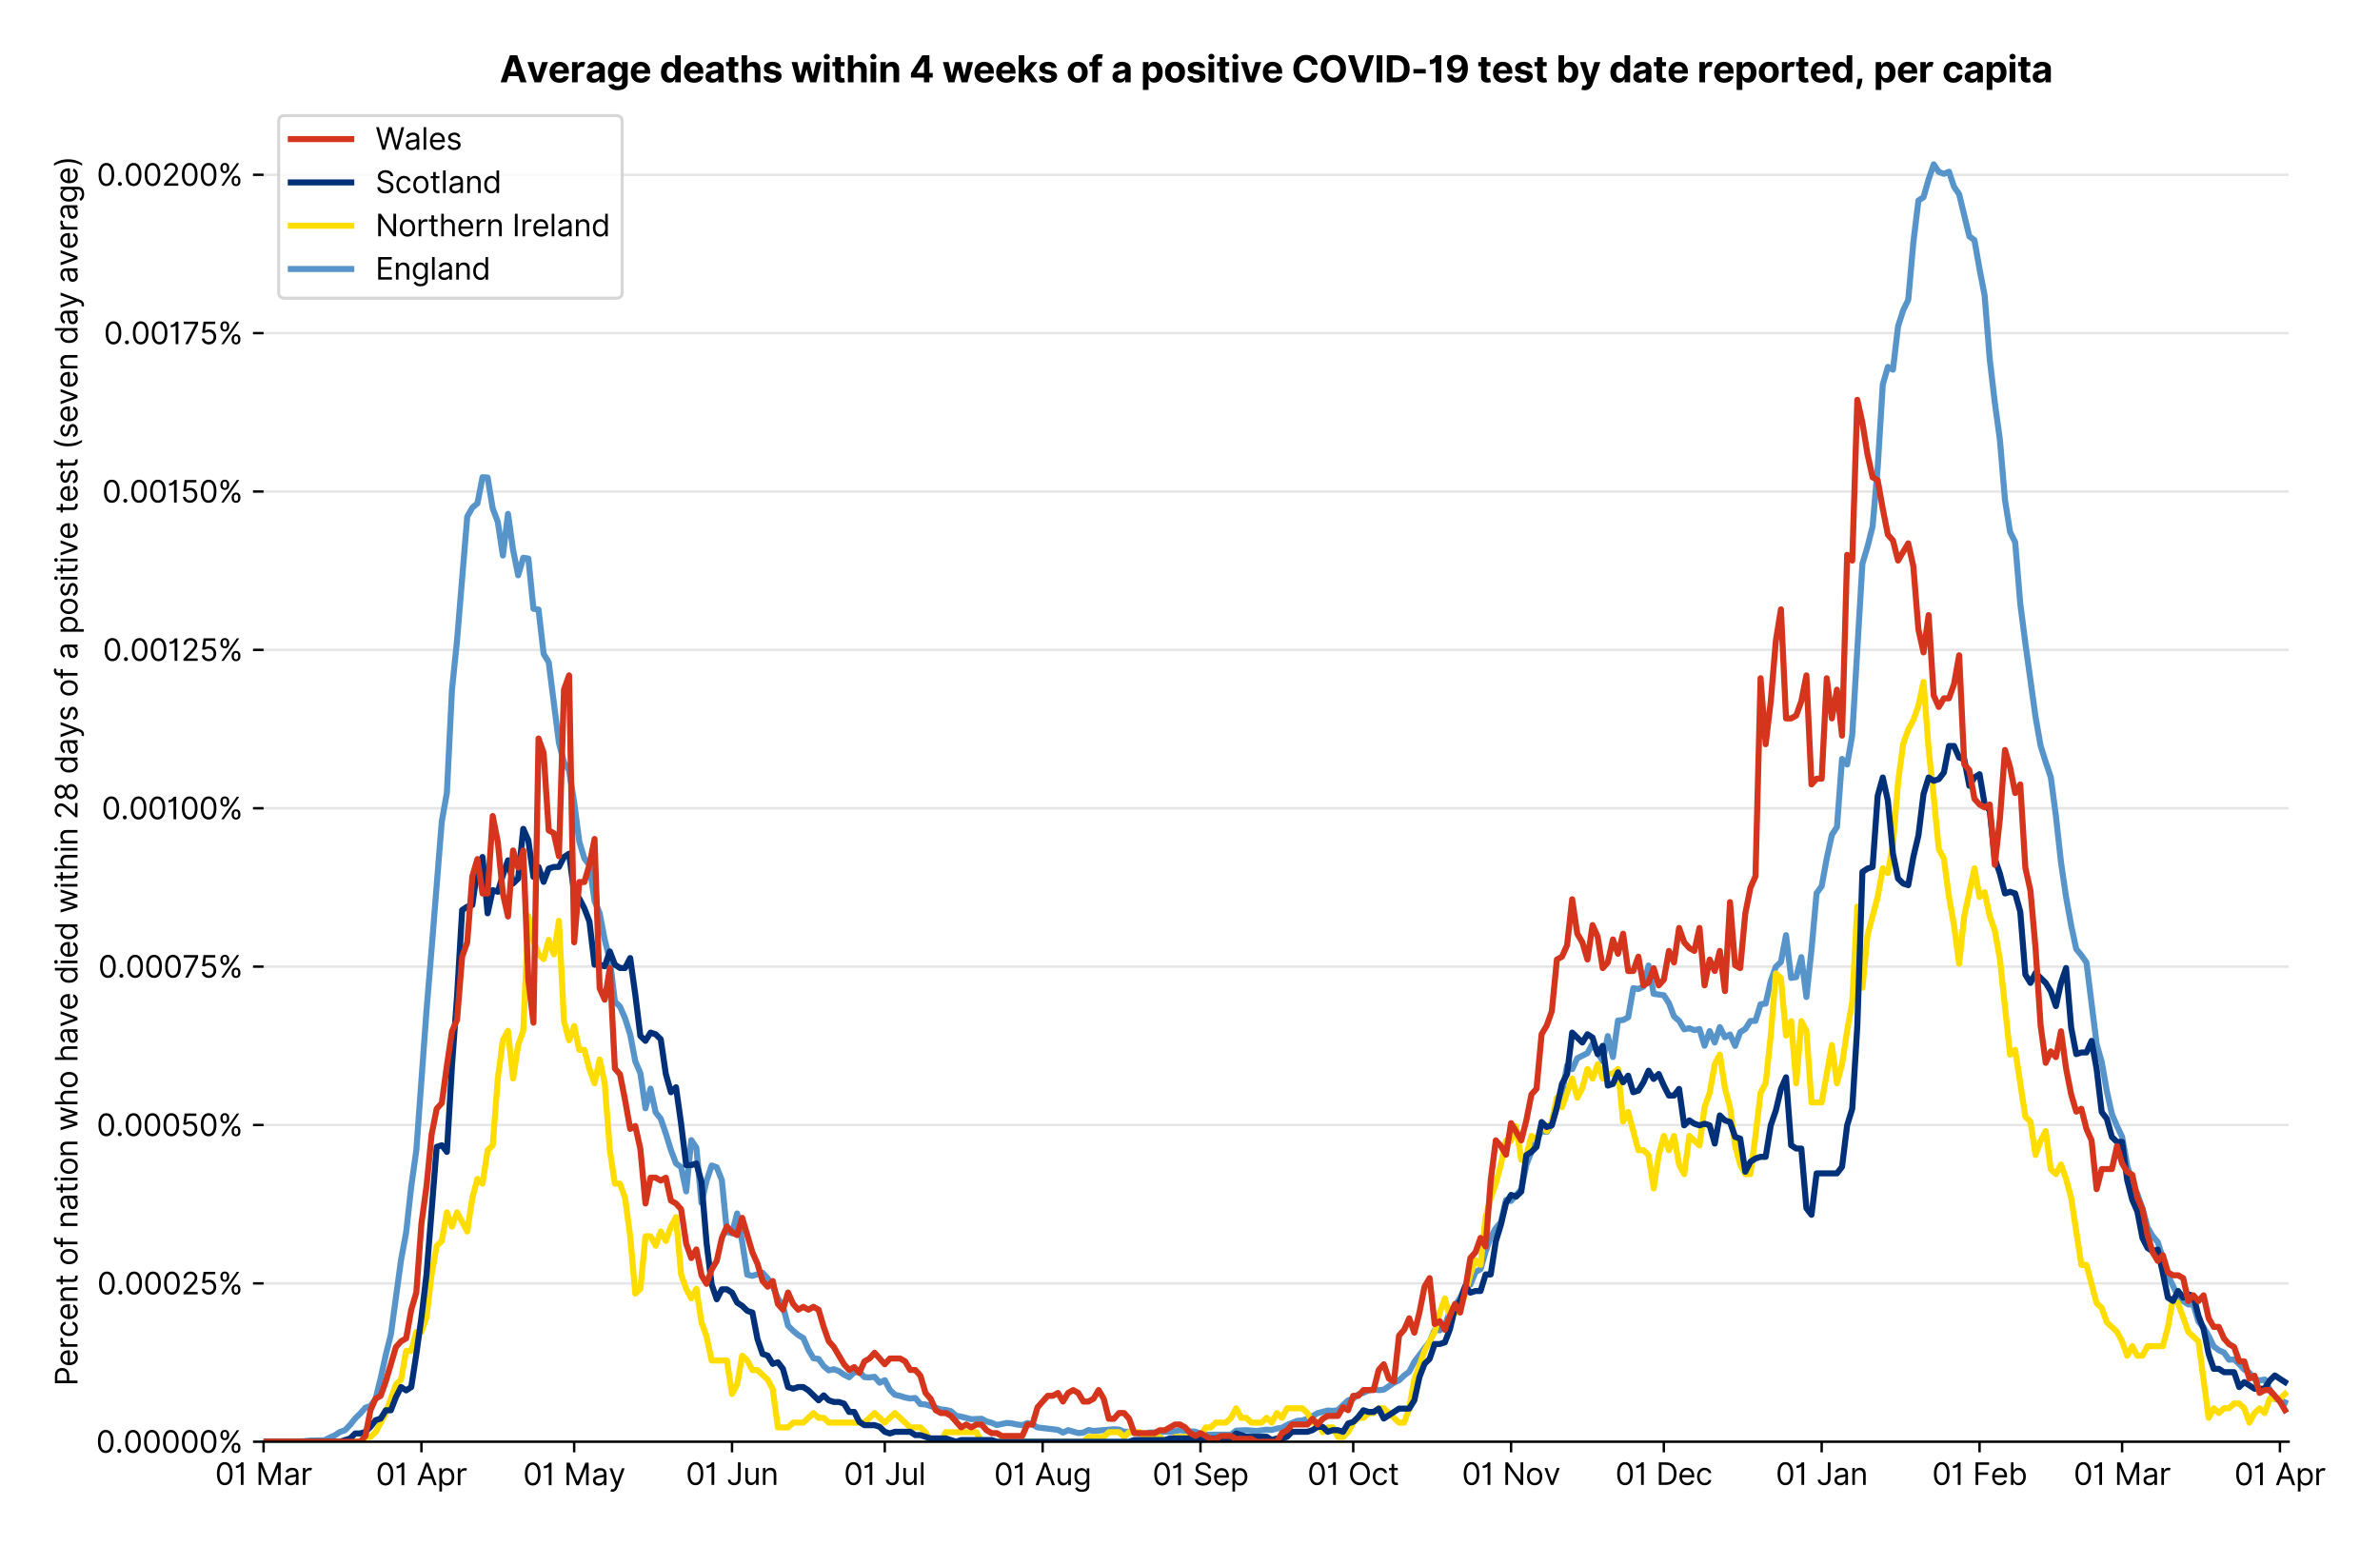 <?xml version="1.0" encoding="utf-8" standalone="no"?>
<!DOCTYPE svg PUBLIC "-//W3C//DTD SVG 1.1//EN"
  "http://www.w3.org/Graphics/SVG/1.1/DTD/svg11.dtd">
<svg version="1.1" viewBox="0 0 786.979 511.276" xmlns="http://www.w3.org/2000/svg" xmlns:xlink="http://www.w3.org/1999/xlink">
 <defs>
  <style type="text/css">*{stroke-linecap:butt;stroke-linejoin:round;}</style>
 </defs>
 <g id="figure_1">
  <g id="patch_1">
   <path d="M 0 511.276 
L 786.979 511.276 
L 786.979 0 
L 0 0 
z
" style="fill:#ffffff;"/>
  </g>
  <g id="axes_1">
   <g id="patch_2">
    <path d="M 87.155 476.745 
L 756.755 476.745 
L 756.755 33.225 
L 87.155 33.225 
z
" style="fill:#ffffff;"/>
   </g>
   <g id="matplotlib.axis_1">
    <g id="xtick_1">
     <g id="line2d_1">
      <defs>
       <path d="M 0 0 
L 0 3.5 
" id="mb84afa01a4" style="stroke:#000000;stroke-width:0.8;"/>
      </defs>
      <g>
       <use style="stroke:#000000;stroke-width:0.8;" x="87.155" xlink:href="#mb84afa01a4" y="476.745"/>
      </g>
     </g>
     <g id="text_1">
      <!-- 01 Mar -->
      <g transform="translate(71.118 491.018)scale(0.1 -0.1)">
       <defs>
        <path d="M 2000 -64 
Q 1230 -64 806 561 
Q 382 1186 382 2327 
Q 382 3459 809 4088 
Q 1236 4718 2000 4718 
Q 2764 4718 3191 4088 
Q 3618 3459 3618 2327 
Q 3618 1186 3194 561 
Q 2771 -64 2000 -64 
z
M 2000 436 
Q 2509 436 2791 927 
Q 3073 1418 3073 2327 
Q 3073 3234 2789 3730 
Q 2505 4227 2000 4227 
Q 1496 4227 1211 3730 
Q 927 3234 927 2327 
Q 927 1418 1210 927 
Q 1493 436 2000 436 
z
" id="Inter-Regular-30" transform="scale(0.016)"/>
        <path d="M 1973 4655 
L 1973 0 
L 1409 0 
L 1409 3836 
L 1373 3836 
Q 1341 3773 1209 3692 
Q 1077 3611 868 3551 
Q 659 3491 391 3491 
L 391 3964 
Q 661 3964 859 4061 
Q 1057 4159 1190 4291 
Q 1323 4423 1392 4529 
Q 1461 4636 1473 4655 
L 1973 4655 
z
" id="Inter-Regular-31" transform="scale(0.016)"/>
        <path id="Inter-Regular-20" transform="scale(0.016)"/>
        <path d="M 564 4655 
L 1236 4655 
L 2818 791 
L 2873 791 
L 4455 4655 
L 5127 4655 
L 5127 0 
L 4600 0 
L 4600 3536 
L 4555 3536 
L 3100 0 
L 2591 0 
L 1136 3536 
L 1091 3536 
L 1091 0 
L 564 0 
L 564 4655 
z
" id="Inter-Regular-4d" transform="scale(0.016)"/>
        <path d="M 1518 -82 
Q 1186 -82 916 44 
Q 646 170 486 410 
Q 327 650 327 991 
Q 327 1291 445 1478 
Q 564 1666 761 1773 
Q 959 1880 1199 1933 
Q 1439 1986 1682 2018 
Q 2000 2059 2199 2080 
Q 2398 2102 2490 2154 
Q 2582 2207 2582 2336 
L 2582 2355 
Q 2582 2691 2399 2877 
Q 2216 3064 1846 3064 
Q 1461 3064 1243 2895 
Q 1025 2727 936 2536 
L 427 2718 
Q 564 3036 792 3214 
Q 1021 3393 1292 3464 
Q 1564 3536 1827 3536 
Q 1996 3536 2215 3496 
Q 2434 3457 2640 3334 
Q 2846 3211 2982 2963 
Q 3118 2716 3118 2300 
L 3118 0 
L 2582 0 
L 2582 473 
L 2555 473 
Q 2500 359 2373 229 
Q 2246 100 2034 9 
Q 1823 -82 1518 -82 
z
M 1600 400 
Q 1918 400 2137 525 
Q 2357 650 2469 847 
Q 2582 1045 2582 1264 
L 2582 1755 
Q 2548 1714 2433 1681 
Q 2318 1648 2169 1624 
Q 2021 1600 1881 1583 
Q 1741 1566 1655 1555 
Q 1446 1527 1265 1467 
Q 1084 1407 974 1287 
Q 864 1168 864 964 
Q 864 684 1072 542 
Q 1280 400 1600 400 
z
" id="Inter-Regular-61" transform="scale(0.016)"/>
        <path d="M 491 0 
L 491 3491 
L 1009 3491 
L 1009 2964 
L 1046 2964 
Q 1139 3223 1389 3384 
Q 1639 3545 1955 3545 
Q 2100 3545 2209 3511 
Q 2318 3477 2400 3418 
L 2218 2964 
Q 2161 2993 2085 3010 
Q 2009 3027 1909 3027 
Q 1527 3027 1277 2794 
Q 1027 2561 1027 2209 
L 1027 0 
L 491 0 
z
" id="Inter-Regular-72" transform="scale(0.016)"/>
       </defs>
       <use xlink:href="#Inter-Regular-30"/>
       <use x="62.5" xlink:href="#Inter-Regular-31"/>
       <use x="106.676" xlink:href="#Inter-Regular-20"/>
       <use x="134.801" xlink:href="#Inter-Regular-4d"/>
       <use x="225.994" xlink:href="#Inter-Regular-61"/>
       <use x="282.386" xlink:href="#Inter-Regular-72"/>
      </g>
     </g>
    </g>
    <g id="xtick_2">
     <g id="line2d_2">
      <g>
       <use style="stroke:#000000;stroke-width:0.8;" x="139.349" xlink:href="#mb84afa01a4" y="476.745"/>
      </g>
     </g>
     <g id="text_2">
      <!-- 01 Apr -->
      <g transform="translate(124.264 491.117)scale(0.1 -0.1)">
       <defs>
        <path d="M 755 0 
L 164 0 
L 1873 4655 
L 2455 4655 
L 4164 0 
L 3573 0 
L 3105 1318 
L 1223 1318 
L 755 0 
z
M 1400 1818 
L 2927 1818 
L 2182 3918 
L 2146 3918 
L 1400 1818 
z
" id="Inter-Regular-41" transform="scale(0.016)"/>
        <path d="M 491 -1309 
L 491 3491 
L 1009 3491 
L 1009 2936 
L 1073 2936 
Q 1132 3027 1237 3169 
Q 1343 3311 1542 3423 
Q 1741 3536 2082 3536 
Q 2523 3536 2859 3315 
Q 3196 3095 3384 2690 
Q 3573 2286 3573 1736 
Q 3573 1182 3384 776 
Q 3196 370 2861 148 
Q 2527 -73 2091 -73 
Q 1755 -73 1552 39 
Q 1350 152 1241 296 
Q 1132 441 1073 536 
L 1027 536 
L 1027 -1309 
L 491 -1309 
z
M 1018 1745 
Q 1018 1152 1276 780 
Q 1534 409 2018 409 
Q 2355 409 2581 587 
Q 2807 766 2921 1069 
Q 3036 1373 3036 1745 
Q 3036 2114 2923 2410 
Q 2811 2707 2585 2881 
Q 2359 3055 2018 3055 
Q 1527 3055 1272 2693 
Q 1018 2332 1018 1745 
z
" id="Inter-Regular-70" transform="scale(0.016)"/>
       </defs>
       <use xlink:href="#Inter-Regular-30"/>
       <use x="62.5" xlink:href="#Inter-Regular-31"/>
       <use x="106.676" xlink:href="#Inter-Regular-20"/>
       <use x="134.801" xlink:href="#Inter-Regular-41"/>
       <use x="202.415" xlink:href="#Inter-Regular-70"/>
       <use x="263.352" xlink:href="#Inter-Regular-72"/>
      </g>
     </g>
    </g>
    <g id="xtick_3">
     <g id="line2d_3">
      <g>
       <use style="stroke:#000000;stroke-width:0.8;" x="189.86" xlink:href="#mb84afa01a4" y="476.745"/>
      </g>
     </g>
     <g id="text_3">
      <!-- 01 May -->
      <g transform="translate(172.956 491.117)scale(0.1 -0.1)">
       <defs>
        <path d="M 818 -1355 
Q 682 -1355 575 -1333 
Q 468 -1311 427 -1291 
L 564 -818 
Q 857 -893 1053 -814 
Q 1250 -736 1391 -345 
L 1509 -18 
L 218 3491 
L 800 3491 
L 1764 709 
L 1800 709 
L 2764 3491 
L 3346 3491 
L 1846 -564 
Q 1550 -1355 818 -1355 
z
" id="Inter-Regular-79" transform="scale(0.016)"/>
       </defs>
       <use xlink:href="#Inter-Regular-30"/>
       <use x="62.5" xlink:href="#Inter-Regular-31"/>
       <use x="106.676" xlink:href="#Inter-Regular-20"/>
       <use x="134.801" xlink:href="#Inter-Regular-4d"/>
       <use x="225.994" xlink:href="#Inter-Regular-61"/>
       <use x="282.386" xlink:href="#Inter-Regular-79"/>
      </g>
     </g>
    </g>
    <g id="xtick_4">
     <g id="line2d_4">
      <g>
       <use style="stroke:#000000;stroke-width:0.8;" x="242.054" xlink:href="#mb84afa01a4" y="476.745"/>
      </g>
     </g>
     <g id="text_4">
      <!-- 01 Jun -->
      <g transform="translate(226.769 491.018)scale(0.1 -0.1)">
       <defs>
        <path d="M 2346 4655 
L 2909 4655 
L 2909 1327 
Q 2909 657 2549 296 
Q 2189 -64 1582 -64 
Q 1200 -64 902 76 
Q 605 216 434 475 
Q 264 734 264 1091 
L 818 1091 
Q 818 795 1034 615 
Q 1250 436 1582 436 
Q 1948 436 2147 664 
Q 2346 893 2346 1327 
L 2346 4655 
z
" id="Inter-Regular-4a" transform="scale(0.016)"/>
        <path d="M 2691 1427 
L 2691 3491 
L 3227 3491 
L 3227 0 
L 2691 0 
L 2691 591 
L 2655 591 
Q 2532 325 2273 140 
Q 2014 -45 1618 -45 
Q 1127 -45 809 280 
Q 491 605 491 1273 
L 491 3491 
L 1027 3491 
L 1027 1309 
Q 1027 927 1242 700 
Q 1457 473 1791 473 
Q 1991 473 2199 575 
Q 2407 677 2549 888 
Q 2691 1100 2691 1427 
z
" id="Inter-Regular-75" transform="scale(0.016)"/>
        <path d="M 1027 2100 
L 1027 0 
L 491 0 
L 491 3491 
L 1009 3491 
L 1009 2945 
L 1055 2945 
Q 1177 3211 1427 3373 
Q 1677 3536 2073 3536 
Q 2602 3536 2928 3211 
Q 3255 2886 3255 2218 
L 3255 0 
L 2718 0 
L 2718 2182 
Q 2718 2593 2504 2824 
Q 2291 3055 1918 3055 
Q 1534 3055 1280 2806 
Q 1027 2557 1027 2100 
z
" id="Inter-Regular-6e" transform="scale(0.016)"/>
       </defs>
       <use xlink:href="#Inter-Regular-30"/>
       <use x="62.5" xlink:href="#Inter-Regular-31"/>
       <use x="106.676" xlink:href="#Inter-Regular-20"/>
       <use x="134.801" xlink:href="#Inter-Regular-4a"/>
       <use x="189.063" xlink:href="#Inter-Regular-75"/>
       <use x="247.159" xlink:href="#Inter-Regular-6e"/>
      </g>
     </g>
    </g>
    <g id="xtick_5">
     <g id="line2d_5">
      <g>
       <use style="stroke:#000000;stroke-width:0.8;" x="292.564" xlink:href="#mb84afa01a4" y="476.745"/>
      </g>
     </g>
     <g id="text_5">
      <!-- 01 Jul -->
      <g transform="translate(279.021 491.018)scale(0.1 -0.1)">
       <defs>
        <path d="M 1027 4655 
L 1027 0 
L 491 0 
L 491 4655 
L 1027 4655 
z
" id="Inter-Regular-6c" transform="scale(0.016)"/>
       </defs>
       <use xlink:href="#Inter-Regular-30"/>
       <use x="62.5" xlink:href="#Inter-Regular-31"/>
       <use x="106.676" xlink:href="#Inter-Regular-20"/>
       <use x="134.801" xlink:href="#Inter-Regular-4a"/>
       <use x="189.063" xlink:href="#Inter-Regular-75"/>
       <use x="247.159" xlink:href="#Inter-Regular-6c"/>
      </g>
     </g>
    </g>
    <g id="xtick_6">
     <g id="line2d_6">
      <g>
       <use style="stroke:#000000;stroke-width:0.8;" x="344.759" xlink:href="#mb84afa01a4" y="476.745"/>
      </g>
     </g>
     <g id="text_6">
      <!-- 01 Aug -->
      <g transform="translate(328.687 491.117)scale(0.1 -0.1)">
       <defs>
        <path d="M 1900 -1382 
Q 1316 -1382 976 -1169 
Q 636 -957 473 -682 
L 900 -382 
Q 973 -477 1084 -601 
Q 1196 -725 1390 -817 
Q 1584 -909 1900 -909 
Q 2323 -909 2598 -704 
Q 2873 -500 2873 -64 
L 2873 645 
L 2827 645 
Q 2768 550 2660 410 
Q 2552 270 2351 162 
Q 2150 55 1809 55 
Q 1386 55 1051 255 
Q 716 455 521 836 
Q 327 1218 327 1764 
Q 327 2300 516 2699 
Q 705 3098 1041 3317 
Q 1377 3536 1818 3536 
Q 2159 3536 2360 3423 
Q 2561 3311 2669 3169 
Q 2777 3027 2836 2936 
L 2891 2936 
L 2891 3491 
L 3409 3491 
L 3409 -100 
Q 3409 -550 3205 -833 
Q 3002 -1116 2660 -1249 
Q 2318 -1382 1900 -1382 
z
M 1882 536 
Q 2366 536 2624 864 
Q 2882 1193 2882 1773 
Q 2882 2339 2627 2697 
Q 2373 3055 1882 3055 
Q 1541 3055 1315 2882 
Q 1089 2709 976 2418 
Q 864 2127 864 1773 
Q 864 1227 1120 881 
Q 1377 536 1882 536 
z
" id="Inter-Regular-67" transform="scale(0.016)"/>
       </defs>
       <use xlink:href="#Inter-Regular-30"/>
       <use x="62.5" xlink:href="#Inter-Regular-31"/>
       <use x="106.676" xlink:href="#Inter-Regular-20"/>
       <use x="134.801" xlink:href="#Inter-Regular-41"/>
       <use x="202.415" xlink:href="#Inter-Regular-75"/>
       <use x="260.511" xlink:href="#Inter-Regular-67"/>
      </g>
     </g>
    </g>
    <g id="xtick_7">
     <g id="line2d_7">
      <g>
       <use style="stroke:#000000;stroke-width:0.8;" x="396.953" xlink:href="#mb84afa01a4" y="476.745"/>
      </g>
     </g>
     <g id="text_7">
      <!-- 01 Sep -->
      <g transform="translate(381.065 491.117)scale(0.1 -0.1)">
       <defs>
        <path d="M 3109 3491 
Q 3068 3836 2777 4027 
Q 2486 4218 2064 4218 
Q 1600 4218 1318 3999 
Q 1036 3780 1036 3445 
Q 1036 3195 1189 3042 
Q 1343 2889 1553 2803 
Q 1764 2718 1936 2673 
L 2409 2545 
Q 2591 2498 2815 2414 
Q 3039 2330 3244 2185 
Q 3450 2041 3584 1816 
Q 3718 1591 3718 1264 
Q 3718 886 3521 581 
Q 3325 277 2949 97 
Q 2573 -82 2036 -82 
Q 1286 -82 845 272 
Q 405 627 364 1200 
L 946 1200 
Q 968 936 1124 764 
Q 1280 593 1519 510 
Q 1759 427 2036 427 
Q 2359 427 2616 533 
Q 2873 639 3023 828 
Q 3173 1018 3173 1273 
Q 3173 1505 3043 1650 
Q 2914 1795 2702 1886 
Q 2491 1977 2246 2045 
L 1673 2209 
Q 1127 2366 809 2657 
Q 491 2948 491 3418 
Q 491 3809 703 4101 
Q 916 4393 1276 4555 
Q 1636 4718 2082 4718 
Q 2532 4718 2882 4558 
Q 3232 4398 3437 4120 
Q 3643 3843 3655 3491 
L 3109 3491 
z
" id="Inter-Regular-53" transform="scale(0.016)"/>
        <path d="M 1955 -73 
Q 1450 -73 1085 151 
Q 721 375 524 778 
Q 327 1182 327 1718 
Q 327 2255 524 2665 
Q 721 3075 1074 3305 
Q 1427 3536 1900 3536 
Q 2173 3536 2439 3445 
Q 2705 3355 2923 3151 
Q 3141 2948 3270 2614 
Q 3400 2280 3400 1791 
L 3400 1564 
L 866 1564 
Q 884 1005 1183 707 
Q 1482 409 1955 409 
Q 2271 409 2498 545 
Q 2725 682 2827 955 
L 3346 809 
Q 3223 414 2854 170 
Q 2486 -73 1955 -73 
z
M 866 2027 
L 2855 2027 
Q 2855 2470 2595 2762 
Q 2336 3055 1900 3055 
Q 1593 3055 1368 2911 
Q 1143 2768 1013 2533 
Q 884 2298 866 2027 
z
" id="Inter-Regular-65" transform="scale(0.016)"/>
       </defs>
       <use xlink:href="#Inter-Regular-30"/>
       <use x="62.5" xlink:href="#Inter-Regular-31"/>
       <use x="106.676" xlink:href="#Inter-Regular-20"/>
       <use x="134.801" xlink:href="#Inter-Regular-53"/>
       <use x="198.58" xlink:href="#Inter-Regular-65"/>
       <use x="256.818" xlink:href="#Inter-Regular-70"/>
      </g>
     </g>
    </g>
    <g id="xtick_8">
     <g id="line2d_8">
      <g>
       <use style="stroke:#000000;stroke-width:0.8;" x="447.463" xlink:href="#mb84afa01a4" y="476.745"/>
      </g>
     </g>
     <g id="text_8">
      <!-- 01 Oct -->
      <g transform="translate(432.307 491.018)scale(0.1 -0.1)">
       <defs>
        <path d="M 4491 2327 
Q 4491 1591 4225 1054 
Q 3959 518 3495 227 
Q 3032 -64 2436 -64 
Q 1841 -64 1377 227 
Q 914 518 648 1054 
Q 382 1591 382 2327 
Q 382 3064 648 3600 
Q 914 4136 1377 4427 
Q 1841 4718 2436 4718 
Q 3032 4718 3495 4427 
Q 3959 4136 4225 3600 
Q 4491 3064 4491 2327 
z
M 3946 2327 
Q 3946 2932 3744 3348 
Q 3543 3764 3201 3977 
Q 2859 4191 2436 4191 
Q 2014 4191 1672 3977 
Q 1330 3764 1128 3348 
Q 927 2932 927 2327 
Q 927 1723 1128 1307 
Q 1330 891 1672 677 
Q 2014 464 2436 464 
Q 2859 464 3201 677 
Q 3543 891 3744 1307 
Q 3946 1723 3946 2327 
z
" id="Inter-Regular-4f" transform="scale(0.016)"/>
        <path d="M 1909 -73 
Q 1418 -73 1063 159 
Q 709 391 518 798 
Q 327 1205 327 1727 
Q 327 2259 524 2667 
Q 721 3075 1074 3305 
Q 1427 3536 1900 3536 
Q 2268 3536 2563 3400 
Q 2859 3264 3047 3018 
Q 3236 2773 3282 2445 
L 2746 2445 
Q 2684 2684 2474 2869 
Q 2264 3055 1909 3055 
Q 1439 3055 1151 2697 
Q 864 2339 864 1745 
Q 864 1139 1148 774 
Q 1432 409 1909 409 
Q 2223 409 2447 570 
Q 2671 732 2746 1018 
L 3282 1018 
Q 3236 709 3058 462 
Q 2880 216 2588 71 
Q 2296 -73 1909 -73 
z
" id="Inter-Regular-63" transform="scale(0.016)"/>
        <path d="M 2009 3491 
L 2009 3036 
L 1264 3036 
L 1264 1000 
Q 1264 773 1331 660 
Q 1398 548 1503 510 
Q 1609 473 1727 473 
Q 1816 473 1873 483 
Q 1930 493 1964 500 
L 2073 18 
Q 2018 -2 1920 -23 
Q 1823 -45 1673 -45 
Q 1446 -45 1228 52 
Q 1011 150 869 350 
Q 727 550 727 855 
L 727 3036 
L 200 3036 
L 200 3491 
L 727 3491 
L 727 4327 
L 1264 4327 
L 1264 3491 
L 2009 3491 
z
" id="Inter-Regular-74" transform="scale(0.016)"/>
       </defs>
       <use xlink:href="#Inter-Regular-30"/>
       <use x="62.5" xlink:href="#Inter-Regular-31"/>
       <use x="106.676" xlink:href="#Inter-Regular-20"/>
       <use x="134.801" xlink:href="#Inter-Regular-4f"/>
       <use x="210.938" xlink:href="#Inter-Regular-63"/>
       <use x="266.761" xlink:href="#Inter-Regular-74"/>
      </g>
     </g>
    </g>
    <g id="xtick_9">
     <g id="line2d_9">
      <g>
       <use style="stroke:#000000;stroke-width:0.8;" x="499.658" xlink:href="#mb84afa01a4" y="476.745"/>
      </g>
     </g>
     <g id="text_9">
      <!-- 01 Nov -->
      <g transform="translate(483.387 491.018)scale(0.1 -0.1)">
       <defs>
        <path d="M 4255 4655 
L 4255 0 
L 3709 0 
L 1173 3655 
L 1127 3655 
L 1127 0 
L 564 0 
L 564 4655 
L 1109 4655 
L 3655 991 
L 3700 991 
L 3700 4655 
L 4255 4655 
z
" id="Inter-Regular-4e" transform="scale(0.016)"/>
        <path d="M 1909 -73 
Q 1436 -73 1080 152 
Q 725 377 526 781 
Q 327 1186 327 1727 
Q 327 2273 526 2679 
Q 725 3086 1080 3311 
Q 1436 3536 1909 3536 
Q 2382 3536 2737 3311 
Q 3093 3086 3292 2679 
Q 3491 2273 3491 1727 
Q 3491 1186 3292 781 
Q 3093 377 2737 152 
Q 2382 -73 1909 -73 
z
M 1909 409 
Q 2268 409 2500 593 
Q 2732 777 2843 1077 
Q 2955 1377 2955 1727 
Q 2955 2077 2843 2379 
Q 2732 2682 2500 2868 
Q 2268 3055 1909 3055 
Q 1550 3055 1318 2868 
Q 1086 2682 975 2379 
Q 864 2077 864 1727 
Q 864 1377 975 1077 
Q 1086 777 1318 593 
Q 1550 409 1909 409 
z
" id="Inter-Regular-6f" transform="scale(0.016)"/>
        <path d="M 3346 3491 
L 2055 0 
L 1509 0 
L 218 3491 
L 800 3491 
L 1764 709 
L 1800 709 
L 2764 3491 
L 3346 3491 
z
" id="Inter-Regular-76" transform="scale(0.016)"/>
       </defs>
       <use xlink:href="#Inter-Regular-30"/>
       <use x="62.5" xlink:href="#Inter-Regular-31"/>
       <use x="106.676" xlink:href="#Inter-Regular-20"/>
       <use x="134.801" xlink:href="#Inter-Regular-4e"/>
       <use x="210.085" xlink:href="#Inter-Regular-6f"/>
       <use x="269.744" xlink:href="#Inter-Regular-76"/>
      </g>
     </g>
    </g>
    <g id="xtick_10">
     <g id="line2d_10">
      <g>
       <use style="stroke:#000000;stroke-width:0.8;" x="550.168" xlink:href="#mb84afa01a4" y="476.745"/>
      </g>
     </g>
     <g id="text_10">
      <!-- 01 Dec -->
      <g transform="translate(534.132 491.018)scale(0.1 -0.1)">
       <defs>
        <path d="M 2000 0 
L 564 0 
L 564 4655 
L 2064 4655 
Q 2741 4655 3223 4376 
Q 3705 4098 3961 3578 
Q 4218 3059 4218 2336 
Q 4218 1609 3959 1085 
Q 3700 561 3204 280 
Q 2709 0 2000 0 
z
M 1127 500 
L 1964 500 
Q 2830 500 3251 992 
Q 3673 1484 3673 2336 
Q 3673 3182 3259 3668 
Q 2846 4155 2027 4155 
L 1127 4155 
L 1127 500 
z
" id="Inter-Regular-44" transform="scale(0.016)"/>
       </defs>
       <use xlink:href="#Inter-Regular-30"/>
       <use x="62.5" xlink:href="#Inter-Regular-31"/>
       <use x="106.676" xlink:href="#Inter-Regular-20"/>
       <use x="134.801" xlink:href="#Inter-Regular-44"/>
       <use x="206.676" xlink:href="#Inter-Regular-65"/>
       <use x="264.915" xlink:href="#Inter-Regular-63"/>
      </g>
     </g>
    </g>
    <g id="xtick_11">
     <g id="line2d_11">
      <g>
       <use style="stroke:#000000;stroke-width:0.8;" x="602.363" xlink:href="#mb84afa01a4" y="476.745"/>
      </g>
     </g>
     <g id="text_11">
      <!-- 01 Jan -->
      <g transform="translate(587.163 491.018)scale(0.1 -0.1)">
       <use xlink:href="#Inter-Regular-30"/>
       <use x="62.5" xlink:href="#Inter-Regular-31"/>
       <use x="106.676" xlink:href="#Inter-Regular-20"/>
       <use x="134.801" xlink:href="#Inter-Regular-4a"/>
       <use x="189.063" xlink:href="#Inter-Regular-61"/>
       <use x="245.455" xlink:href="#Inter-Regular-6e"/>
      </g>
     </g>
    </g>
    <g id="xtick_12">
     <g id="line2d_12">
      <g>
       <use style="stroke:#000000;stroke-width:0.8;" x="654.557" xlink:href="#mb84afa01a4" y="476.745"/>
      </g>
     </g>
     <g id="text_12">
      <!-- 01 Feb -->
      <g transform="translate(638.868 491.018)scale(0.1 -0.1)">
       <defs>
        <path d="M 564 0 
L 564 4655 
L 3355 4655 
L 3355 4155 
L 1127 4155 
L 1127 2582 
L 3146 2582 
L 3146 2082 
L 1127 2082 
L 1127 0 
L 564 0 
z
" id="Inter-Regular-46" transform="scale(0.016)"/>
        <path d="M 564 0 
L 564 4655 
L 1100 4655 
L 1100 2936 
L 1146 2936 
Q 1205 3027 1310 3169 
Q 1416 3311 1615 3423 
Q 1814 3536 2155 3536 
Q 2596 3536 2932 3315 
Q 3268 3095 3457 2690 
Q 3646 2286 3646 1736 
Q 3646 1182 3457 776 
Q 3268 370 2934 148 
Q 2600 -73 2164 -73 
Q 1827 -73 1625 39 
Q 1423 152 1314 296 
Q 1205 441 1146 536 
L 1082 536 
L 1082 0 
L 564 0 
z
M 1091 1745 
Q 1091 1152 1349 780 
Q 1607 409 2091 409 
Q 2427 409 2653 587 
Q 2880 766 2994 1069 
Q 3109 1373 3109 1745 
Q 3109 2114 2996 2410 
Q 2884 2707 2658 2881 
Q 2432 3055 2091 3055 
Q 1600 3055 1345 2693 
Q 1091 2332 1091 1745 
z
" id="Inter-Regular-62" transform="scale(0.016)"/>
       </defs>
       <use xlink:href="#Inter-Regular-30"/>
       <use x="62.5" xlink:href="#Inter-Regular-31"/>
       <use x="106.676" xlink:href="#Inter-Regular-20"/>
       <use x="134.801" xlink:href="#Inter-Regular-46"/>
       <use x="193.466" xlink:href="#Inter-Regular-65"/>
       <use x="251.705" xlink:href="#Inter-Regular-62"/>
      </g>
     </g>
    </g>
    <g id="xtick_13">
     <g id="line2d_13">
      <g>
       <use style="stroke:#000000;stroke-width:0.8;" x="701.7" xlink:href="#mb84afa01a4" y="476.745"/>
      </g>
     </g>
     <g id="text_13">
      <!-- 01 Mar -->
      <g transform="translate(685.663 491.018)scale(0.1 -0.1)">
       <use xlink:href="#Inter-Regular-30"/>
       <use x="62.5" xlink:href="#Inter-Regular-31"/>
       <use x="106.676" xlink:href="#Inter-Regular-20"/>
       <use x="134.801" xlink:href="#Inter-Regular-4d"/>
       <use x="225.994" xlink:href="#Inter-Regular-61"/>
       <use x="282.386" xlink:href="#Inter-Regular-72"/>
      </g>
     </g>
    </g>
    <g id="xtick_14">
     <g id="line2d_14">
      <g>
       <use style="stroke:#000000;stroke-width:0.8;" x="753.894" xlink:href="#mb84afa01a4" y="476.745"/>
      </g>
     </g>
     <g id="text_14">
      <!-- 01 Apr -->
      <g transform="translate(738.809 491.117)scale(0.1 -0.1)">
       <use xlink:href="#Inter-Regular-30"/>
       <use x="62.5" xlink:href="#Inter-Regular-31"/>
       <use x="106.676" xlink:href="#Inter-Regular-20"/>
       <use x="134.801" xlink:href="#Inter-Regular-41"/>
       <use x="202.415" xlink:href="#Inter-Regular-70"/>
       <use x="263.352" xlink:href="#Inter-Regular-72"/>
      </g>
     </g>
    </g>
   </g>
   <g id="matplotlib.axis_2">
    <g id="ytick_1">
     <g id="line2d_15">
      <path clip-path="url(#pc9db1f80c9)" d="M 87.155 476.745 
L 756.755 476.745 
" style="fill:none;stroke:#e5e5e5;stroke-linecap:square;stroke-width:0.8;"/>
     </g>
     <g id="line2d_16">
      <defs>
       <path d="M 0 0 
L -3.5 0 
" id="me158860e99" style="stroke:#000000;stroke-width:0.8;"/>
      </defs>
      <g>
       <use style="stroke:#000000;stroke-width:0.8;" x="87.155" xlink:href="#me158860e99" y="476.745"/>
      </g>
     </g>
     <g id="text_15">
      <!-- 0.00000% -->
      <g transform="translate(31.773 480.382)scale(0.1 -0.1)">
       <defs>
        <path d="M 882 -36 
Q 714 -36 593 84 
Q 473 205 473 373 
Q 473 541 593 661 
Q 714 782 882 782 
Q 1050 782 1170 661 
Q 1291 541 1291 373 
Q 1291 205 1170 84 
Q 1050 -36 882 -36 
z
" id="Inter-Regular-2e" transform="scale(0.016)"/>
        <path d="M 2855 873 
L 2855 1118 
Q 2855 1373 2960 1585 
Q 3066 1798 3269 1926 
Q 3473 2055 3764 2055 
Q 4059 2055 4259 1926 
Q 4459 1798 4561 1585 
Q 4664 1373 4664 1118 
L 4664 873 
Q 4664 618 4560 405 
Q 4457 193 4256 64 
Q 4055 -64 3764 -64 
Q 3468 -64 3266 64 
Q 3064 193 2959 405 
Q 2855 618 2855 873 
z
M 536 3536 
L 536 3782 
Q 536 4036 642 4248 
Q 748 4461 951 4589 
Q 1155 4718 1446 4718 
Q 1741 4718 1941 4589 
Q 2141 4461 2243 4248 
Q 2346 4036 2346 3782 
L 2346 3536 
Q 2346 3282 2242 3069 
Q 2139 2857 1937 2728 
Q 1736 2600 1446 2600 
Q 1150 2600 948 2728 
Q 746 2857 641 3069 
Q 536 3282 536 3536 
z
M 709 0 
L 3909 4655 
L 4427 4655 
L 1227 0 
L 709 0 
z
M 3318 1118 
L 3318 873 
Q 3318 661 3418 494 
Q 3518 327 3764 327 
Q 4002 327 4101 494 
Q 4200 661 4200 873 
L 4200 1118 
Q 4200 1330 4104 1497 
Q 4009 1664 3764 1664 
Q 3525 1664 3421 1497 
Q 3318 1330 3318 1118 
z
M 1000 3782 
L 1000 3536 
Q 1000 3325 1100 3158 
Q 1200 2991 1446 2991 
Q 1684 2991 1783 3158 
Q 1882 3325 1882 3536 
L 1882 3782 
Q 1882 3993 1786 4160 
Q 1691 4327 1446 4327 
Q 1207 4327 1103 4160 
Q 1000 3993 1000 3782 
z
" id="Inter-Regular-25" transform="scale(0.016)"/>
       </defs>
       <use xlink:href="#Inter-Regular-30"/>
       <use x="62.5" xlink:href="#Inter-Regular-2e"/>
       <use x="90.057" xlink:href="#Inter-Regular-30"/>
       <use x="152.557" xlink:href="#Inter-Regular-30"/>
       <use x="215.057" xlink:href="#Inter-Regular-30"/>
       <use x="277.557" xlink:href="#Inter-Regular-30"/>
       <use x="340.057" xlink:href="#Inter-Regular-30"/>
       <use x="402.557" xlink:href="#Inter-Regular-25"/>
      </g>
     </g>
    </g>
    <g id="ytick_2">
     <g id="line2d_17">
      <path clip-path="url(#pc9db1f80c9)" d="M 87.155 424.376 
L 756.755 424.376 
" style="fill:none;stroke:#e5e5e5;stroke-linecap:square;stroke-width:0.8;"/>
     </g>
     <g id="line2d_18">
      <g>
       <use style="stroke:#000000;stroke-width:0.8;" x="87.155" xlink:href="#me158860e99" y="424.376"/>
      </g>
     </g>
     <g id="text_16">
      <!-- 0.00025% -->
      <g transform="translate(32.142 428.013)scale(0.1 -0.1)">
       <defs>
        <path d="M 482 0 
L 482 409 
L 2018 2091 
Q 2289 2386 2464 2605 
Q 2639 2825 2724 3019 
Q 2809 3214 2809 3427 
Q 2809 3795 2553 4011 
Q 2298 4227 1918 4227 
Q 1514 4227 1275 3985 
Q 1036 3743 1036 3345 
L 500 3345 
Q 500 3755 688 4064 
Q 877 4373 1203 4545 
Q 1530 4718 1936 4718 
Q 2346 4718 2661 4545 
Q 2977 4373 3156 4079 
Q 3336 3786 3336 3427 
Q 3336 3170 3244 2926 
Q 3152 2682 2926 2383 
Q 2700 2084 2300 1655 
L 1255 536 
L 1255 500 
L 3418 500 
L 3418 0 
L 482 0 
z
" id="Inter-Regular-32" transform="scale(0.016)"/>
        <path d="M 1936 -64 
Q 1536 -64 1216 95 
Q 896 255 702 532 
Q 509 809 491 1164 
L 1036 1164 
Q 1068 848 1324 642 
Q 1580 436 1936 436 
Q 2223 436 2447 570 
Q 2671 705 2799 940 
Q 2927 1175 2927 1473 
Q 2927 1777 2794 2017 
Q 2661 2257 2429 2395 
Q 2198 2534 1900 2536 
Q 1686 2539 1461 2472 
Q 1236 2405 1091 2300 
L 564 2364 
L 846 4655 
L 3264 4655 
L 3264 4155 
L 1318 4155 
L 1155 2782 
L 1182 2782 
Q 1325 2895 1541 2970 
Q 1757 3045 1991 3045 
Q 2418 3045 2753 2842 
Q 3089 2639 3281 2286 
Q 3473 1934 3473 1482 
Q 3473 1036 3274 687 
Q 3075 339 2727 137 
Q 2380 -64 1936 -64 
z
" id="Inter-Regular-35" transform="scale(0.016)"/>
       </defs>
       <use xlink:href="#Inter-Regular-30"/>
       <use x="62.5" xlink:href="#Inter-Regular-2e"/>
       <use x="90.057" xlink:href="#Inter-Regular-30"/>
       <use x="152.557" xlink:href="#Inter-Regular-30"/>
       <use x="215.057" xlink:href="#Inter-Regular-30"/>
       <use x="277.557" xlink:href="#Inter-Regular-32"/>
       <use x="338.068" xlink:href="#Inter-Regular-35"/>
       <use x="398.864" xlink:href="#Inter-Regular-25"/>
      </g>
     </g>
    </g>
    <g id="ytick_3">
     <g id="line2d_19">
      <path clip-path="url(#pc9db1f80c9)" d="M 87.155 372.007 
L 756.755 372.007 
" style="fill:none;stroke:#e5e5e5;stroke-linecap:square;stroke-width:0.8;"/>
     </g>
     <g id="line2d_20">
      <g>
       <use style="stroke:#000000;stroke-width:0.8;" x="87.155" xlink:href="#me158860e99" y="372.007"/>
      </g>
     </g>
     <g id="text_17">
      <!-- 0.00050% -->
      <g transform="translate(31.944 375.643)scale(0.1 -0.1)">
       <use xlink:href="#Inter-Regular-30"/>
       <use x="62.5" xlink:href="#Inter-Regular-2e"/>
       <use x="90.057" xlink:href="#Inter-Regular-30"/>
       <use x="152.557" xlink:href="#Inter-Regular-30"/>
       <use x="215.057" xlink:href="#Inter-Regular-30"/>
       <use x="277.557" xlink:href="#Inter-Regular-35"/>
       <use x="338.352" xlink:href="#Inter-Regular-30"/>
       <use x="400.852" xlink:href="#Inter-Regular-25"/>
      </g>
     </g>
    </g>
    <g id="ytick_4">
     <g id="line2d_21">
      <path clip-path="url(#pc9db1f80c9)" d="M 87.155 319.637 
L 756.755 319.637 
" style="fill:none;stroke:#e5e5e5;stroke-linecap:square;stroke-width:0.8;"/>
     </g>
     <g id="line2d_22">
      <g>
       <use style="stroke:#000000;stroke-width:0.8;" x="87.155" xlink:href="#me158860e99" y="319.637"/>
      </g>
     </g>
     <g id="text_18">
      <!-- 0.00075% -->
      <g transform="translate(32.483 323.274)scale(0.1 -0.1)">
       <defs>
        <path d="M 627 0 
L 2709 4118 
L 2709 4155 
L 309 4155 
L 309 4655 
L 3291 4655 
L 3291 4127 
L 1218 0 
L 627 0 
z
" id="Inter-Regular-37" transform="scale(0.016)"/>
       </defs>
       <use xlink:href="#Inter-Regular-30"/>
       <use x="62.5" xlink:href="#Inter-Regular-2e"/>
       <use x="90.057" xlink:href="#Inter-Regular-30"/>
       <use x="152.557" xlink:href="#Inter-Regular-30"/>
       <use x="215.057" xlink:href="#Inter-Regular-30"/>
       <use x="277.557" xlink:href="#Inter-Regular-37"/>
       <use x="334.659" xlink:href="#Inter-Regular-35"/>
       <use x="395.455" xlink:href="#Inter-Regular-25"/>
      </g>
     </g>
    </g>
    <g id="ytick_5">
     <g id="line2d_23">
      <path clip-path="url(#pc9db1f80c9)" d="M 87.155 267.268 
L 756.755 267.268 
" style="fill:none;stroke:#e5e5e5;stroke-linecap:square;stroke-width:0.8;"/>
     </g>
     <g id="line2d_24">
      <g>
       <use style="stroke:#000000;stroke-width:0.8;" x="87.155" xlink:href="#me158860e99" y="267.268"/>
      </g>
     </g>
     <g id="text_19">
      <!-- 0.00100% -->
      <g transform="translate(33.606 270.905)scale(0.1 -0.1)">
       <use xlink:href="#Inter-Regular-30"/>
       <use x="62.5" xlink:href="#Inter-Regular-2e"/>
       <use x="90.057" xlink:href="#Inter-Regular-30"/>
       <use x="152.557" xlink:href="#Inter-Regular-30"/>
       <use x="215.057" xlink:href="#Inter-Regular-31"/>
       <use x="259.233" xlink:href="#Inter-Regular-30"/>
       <use x="321.733" xlink:href="#Inter-Regular-30"/>
       <use x="384.233" xlink:href="#Inter-Regular-25"/>
      </g>
     </g>
    </g>
    <g id="ytick_6">
     <g id="line2d_25">
      <path clip-path="url(#pc9db1f80c9)" d="M 87.155 214.899 
L 756.755 214.899 
" style="fill:none;stroke:#e5e5e5;stroke-linecap:square;stroke-width:0.8;"/>
     </g>
     <g id="line2d_26">
      <g>
       <use style="stroke:#000000;stroke-width:0.8;" x="87.155" xlink:href="#me158860e99" y="214.899"/>
      </g>
     </g>
     <g id="text_20">
      <!-- 0.00125% -->
      <g transform="translate(33.975 218.536)scale(0.1 -0.1)">
       <use xlink:href="#Inter-Regular-30"/>
       <use x="62.5" xlink:href="#Inter-Regular-2e"/>
       <use x="90.057" xlink:href="#Inter-Regular-30"/>
       <use x="152.557" xlink:href="#Inter-Regular-30"/>
       <use x="215.057" xlink:href="#Inter-Regular-31"/>
       <use x="259.233" xlink:href="#Inter-Regular-32"/>
       <use x="319.744" xlink:href="#Inter-Regular-35"/>
       <use x="380.54" xlink:href="#Inter-Regular-25"/>
      </g>
     </g>
    </g>
    <g id="ytick_7">
     <g id="line2d_27">
      <path clip-path="url(#pc9db1f80c9)" d="M 87.155 162.53 
L 756.755 162.53 
" style="fill:none;stroke:#e5e5e5;stroke-linecap:square;stroke-width:0.8;"/>
     </g>
     <g id="line2d_28">
      <g>
       <use style="stroke:#000000;stroke-width:0.8;" x="87.155" xlink:href="#me158860e99" y="162.53"/>
      </g>
     </g>
     <g id="text_21">
      <!-- 0.00150% -->
      <g transform="translate(33.777 166.167)scale(0.1 -0.1)">
       <use xlink:href="#Inter-Regular-30"/>
       <use x="62.5" xlink:href="#Inter-Regular-2e"/>
       <use x="90.057" xlink:href="#Inter-Regular-30"/>
       <use x="152.557" xlink:href="#Inter-Regular-30"/>
       <use x="215.057" xlink:href="#Inter-Regular-31"/>
       <use x="259.233" xlink:href="#Inter-Regular-35"/>
       <use x="320.028" xlink:href="#Inter-Regular-30"/>
       <use x="382.529" xlink:href="#Inter-Regular-25"/>
      </g>
     </g>
    </g>
    <g id="ytick_8">
     <g id="line2d_29">
      <path clip-path="url(#pc9db1f80c9)" d="M 87.155 110.161 
L 756.755 110.161 
" style="fill:none;stroke:#e5e5e5;stroke-linecap:square;stroke-width:0.8;"/>
     </g>
     <g id="line2d_30">
      <g>
       <use style="stroke:#000000;stroke-width:0.8;" x="87.155" xlink:href="#me158860e99" y="110.161"/>
      </g>
     </g>
     <g id="text_22">
      <!-- 0.00175% -->
      <g transform="translate(34.316 113.797)scale(0.1 -0.1)">
       <use xlink:href="#Inter-Regular-30"/>
       <use x="62.5" xlink:href="#Inter-Regular-2e"/>
       <use x="90.057" xlink:href="#Inter-Regular-30"/>
       <use x="152.557" xlink:href="#Inter-Regular-30"/>
       <use x="215.057" xlink:href="#Inter-Regular-31"/>
       <use x="259.233" xlink:href="#Inter-Regular-37"/>
       <use x="316.335" xlink:href="#Inter-Regular-35"/>
       <use x="377.131" xlink:href="#Inter-Regular-25"/>
      </g>
     </g>
    </g>
    <g id="ytick_9">
     <g id="line2d_31">
      <path clip-path="url(#pc9db1f80c9)" d="M 87.155 57.791 
L 756.755 57.791 
" style="fill:none;stroke:#e5e5e5;stroke-linecap:square;stroke-width:0.8;"/>
     </g>
     <g id="line2d_32">
      <g>
       <use style="stroke:#000000;stroke-width:0.8;" x="87.155" xlink:href="#me158860e99" y="57.791"/>
      </g>
     </g>
     <g id="text_23">
      <!-- 0.00200% -->
      <g transform="translate(31.972 61.428)scale(0.1 -0.1)">
       <use xlink:href="#Inter-Regular-30"/>
       <use x="62.5" xlink:href="#Inter-Regular-2e"/>
       <use x="90.057" xlink:href="#Inter-Regular-30"/>
       <use x="152.557" xlink:href="#Inter-Regular-30"/>
       <use x="215.057" xlink:href="#Inter-Regular-32"/>
       <use x="275.568" xlink:href="#Inter-Regular-30"/>
       <use x="338.068" xlink:href="#Inter-Regular-30"/>
       <use x="400.568" xlink:href="#Inter-Regular-25"/>
      </g>
     </g>
    </g>
    <g id="text_24">
     <!-- Percent of nation who have died within 28 days of a positive test (seven day average) -->
     <g transform="translate(25.614 458.305)rotate(-90)scale(0.1 -0.1)">
      <defs>
       <path d="M 564 0 
L 564 4655 
L 2136 4655 
Q 2684 4655 3033 4458 
Q 3382 4261 3550 3927 
Q 3718 3593 3718 3182 
Q 3718 2770 3551 2434 
Q 3384 2098 3036 1899 
Q 2689 1700 2146 1700 
L 1127 1700 
L 1127 0 
L 564 0 
z
M 1127 2200 
L 2127 2200 
Q 2689 2200 2926 2482 
Q 3164 2764 3164 3182 
Q 3164 3602 2925 3878 
Q 2686 4155 2118 4155 
L 1127 4155 
L 1127 2200 
z
" id="Inter-Regular-50" transform="scale(0.016)"/>
       <path d="M 2046 3491 
L 2046 3036 
L 1264 3036 
L 1264 0 
L 727 0 
L 727 3036 
L 164 3036 
L 164 3491 
L 727 3491 
L 727 3973 
Q 727 4273 868 4473 
Q 1009 4673 1234 4773 
Q 1459 4873 1709 4873 
Q 1907 4873 2032 4841 
Q 2157 4809 2218 4782 
L 2064 4318 
Q 2023 4332 1951 4352 
Q 1880 4373 1764 4373 
Q 1498 4373 1381 4239 
Q 1264 4105 1264 3845 
L 1264 3491 
L 2046 3491 
z
" id="Inter-Regular-66" transform="scale(0.016)"/>
       <path d="M 491 0 
L 491 3491 
L 1027 3491 
L 1027 0 
L 491 0 
z
M 764 4073 
Q 607 4073 494 4179 
Q 382 4286 382 4436 
Q 382 4586 494 4693 
Q 607 4800 764 4800 
Q 921 4800 1033 4693 
Q 1146 4586 1146 4436 
Q 1146 4286 1033 4179 
Q 921 4073 764 4073 
z
" id="Inter-Regular-69" transform="scale(0.016)"/>
       <path d="M 1282 0 
L 218 3491 
L 782 3491 
L 1536 818 
L 1573 818 
L 2318 3491 
L 2891 3491 
L 3627 827 
L 3664 827 
L 4418 3491 
L 4982 3491 
L 3918 0 
L 3391 0 
L 2627 2682 
L 2573 2682 
L 1809 0 
L 1282 0 
z
" id="Inter-Regular-77" transform="scale(0.016)"/>
       <path d="M 1027 2100 
L 1027 0 
L 491 0 
L 491 4655 
L 1027 4655 
L 1027 2945 
L 1073 2945 
Q 1196 3216 1442 3376 
Q 1689 3536 2100 3536 
Q 2636 3536 2963 3213 
Q 3291 2891 3291 2218 
L 3291 0 
L 2755 0 
L 2755 2182 
Q 2755 2598 2540 2826 
Q 2325 3055 1946 3055 
Q 1548 3055 1287 2806 
Q 1027 2557 1027 2100 
z
" id="Inter-Regular-68" transform="scale(0.016)"/>
       <path d="M 1809 -73 
Q 1373 -73 1039 148 
Q 705 370 516 776 
Q 327 1182 327 1736 
Q 327 2286 516 2690 
Q 705 3095 1041 3315 
Q 1377 3536 1818 3536 
Q 2159 3536 2358 3423 
Q 2557 3311 2662 3169 
Q 2768 3027 2827 2936 
L 2873 2936 
L 2873 4655 
L 3409 4655 
L 3409 0 
L 2891 0 
L 2891 536 
L 2827 536 
Q 2768 441 2659 296 
Q 2550 152 2348 39 
Q 2146 -73 1809 -73 
z
M 1882 409 
Q 2366 409 2624 780 
Q 2882 1152 2882 1745 
Q 2882 2332 2627 2693 
Q 2373 3055 1882 3055 
Q 1541 3055 1315 2881 
Q 1089 2707 976 2410 
Q 864 2114 864 1745 
Q 864 1373 978 1069 
Q 1093 766 1319 587 
Q 1546 409 1882 409 
z
" id="Inter-Regular-64" transform="scale(0.016)"/>
       <path d="M 1973 -64 
Q 1505 -64 1147 103 
Q 789 270 589 564 
Q 389 859 391 1236 
Q 389 1532 507 1783 
Q 625 2034 830 2203 
Q 1036 2373 1291 2418 
L 1291 2445 
Q 957 2532 759 2821 
Q 561 3111 564 3482 
Q 561 3836 743 4115 
Q 925 4395 1244 4556 
Q 1564 4718 1973 4718 
Q 2377 4718 2695 4556 
Q 3014 4395 3197 4115 
Q 3380 3836 3382 3482 
Q 3380 3111 3181 2821 
Q 2982 2532 2655 2445 
L 2655 2418 
Q 2907 2373 3109 2203 
Q 3311 2034 3431 1783 
Q 3552 1532 3555 1236 
Q 3552 859 3351 564 
Q 3150 270 2794 103 
Q 2439 -64 1973 -64 
z
M 1973 436 
Q 2446 436 2722 662 
Q 2998 889 3000 1264 
Q 2998 1527 2864 1729 
Q 2730 1932 2499 2048 
Q 2268 2164 1973 2164 
Q 1675 2164 1442 2048 
Q 1209 1932 1076 1729 
Q 943 1527 946 1264 
Q 943 889 1218 662 
Q 1493 436 1973 436 
z
M 1973 2645 
Q 2348 2645 2591 2864 
Q 2834 3084 2836 3445 
Q 2834 3800 2596 4013 
Q 2359 4227 1973 4227 
Q 1582 4227 1344 4013 
Q 1107 3800 1109 3445 
Q 1107 3084 1349 2864 
Q 1591 2645 1973 2645 
z
" id="Inter-Regular-38" transform="scale(0.016)"/>
       <path d="M 2964 2709 
L 2482 2573 
Q 2411 2755 2245 2914 
Q 2080 3073 1727 3073 
Q 1407 3073 1194 2926 
Q 982 2780 982 2555 
Q 982 2355 1127 2239 
Q 1273 2123 1582 2045 
L 2100 1918 
Q 3027 1691 3027 973 
Q 3027 673 2855 436 
Q 2684 200 2377 63 
Q 2071 -73 1664 -73 
Q 1130 -73 780 159 
Q 430 391 336 836 
L 846 964 
Q 989 400 1655 400 
Q 2030 400 2251 560 
Q 2473 720 2473 945 
Q 2473 1316 1955 1436 
L 1373 1573 
Q 893 1686 669 1926 
Q 446 2166 446 2527 
Q 446 2823 613 3050 
Q 780 3277 1069 3406 
Q 1359 3536 1727 3536 
Q 2246 3536 2542 3309 
Q 2839 3082 2964 2709 
z
" id="Inter-Regular-73" transform="scale(0.016)"/>
       <path d="M 682 1964 
Q 682 2823 906 3544 
Q 1130 4266 1546 4873 
L 2018 4873 
Q 1800 4573 1623 4095 
Q 1446 3618 1341 3061 
Q 1236 2505 1236 1964 
Q 1236 1423 1341 866 
Q 1446 309 1623 -168 
Q 1800 -645 2018 -945 
L 1546 -945 
Q 1130 -339 906 383 
Q 682 1105 682 1964 
z
" id="Inter-Regular-28" transform="scale(0.016)"/>
       <path d="M 1638 1940 
Q 1638 1081 1414 359 
Q 1191 -362 775 -969 
L 302 -969 
Q 520 -669 697 -191 
Q 875 286 979 842 
Q 1084 1399 1084 1940 
Q 1084 2481 979 3038 
Q 875 3595 697 4072 
Q 520 4549 302 4849 
L 775 4849 
Q 1191 4243 1414 3521 
Q 1638 2799 1638 1940 
z
" id="Inter-Regular-29" transform="scale(0.016)"/>
      </defs>
      <use xlink:href="#Inter-Regular-50"/>
      <use x="63.494" xlink:href="#Inter-Regular-65"/>
      <use x="121.733" xlink:href="#Inter-Regular-72"/>
      <use x="160.085" xlink:href="#Inter-Regular-63"/>
      <use x="215.909" xlink:href="#Inter-Regular-65"/>
      <use x="274.148" xlink:href="#Inter-Regular-6e"/>
      <use x="332.671" xlink:href="#Inter-Regular-74"/>
      <use x="369.034" xlink:href="#Inter-Regular-20"/>
      <use x="397.159" xlink:href="#Inter-Regular-6f"/>
      <use x="456.818" xlink:href="#Inter-Regular-66"/>
      <use x="492.898" xlink:href="#Inter-Regular-20"/>
      <use x="521.023" xlink:href="#Inter-Regular-6e"/>
      <use x="579.546" xlink:href="#Inter-Regular-61"/>
      <use x="635.938" xlink:href="#Inter-Regular-74"/>
      <use x="672.301" xlink:href="#Inter-Regular-69"/>
      <use x="696.023" xlink:href="#Inter-Regular-6f"/>
      <use x="755.682" xlink:href="#Inter-Regular-6e"/>
      <use x="814.205" xlink:href="#Inter-Regular-20"/>
      <use x="842.33" xlink:href="#Inter-Regular-77"/>
      <use x="923.58" xlink:href="#Inter-Regular-68"/>
      <use x="982.671" xlink:href="#Inter-Regular-6f"/>
      <use x="1042.33" xlink:href="#Inter-Regular-20"/>
      <use x="1070.455" xlink:href="#Inter-Regular-68"/>
      <use x="1129.546" xlink:href="#Inter-Regular-61"/>
      <use x="1185.938" xlink:href="#Inter-Regular-76"/>
      <use x="1241.62" xlink:href="#Inter-Regular-65"/>
      <use x="1299.858" xlink:href="#Inter-Regular-20"/>
      <use x="1327.983" xlink:href="#Inter-Regular-64"/>
      <use x="1390.057" xlink:href="#Inter-Regular-69"/>
      <use x="1413.779" xlink:href="#Inter-Regular-65"/>
      <use x="1472.017" xlink:href="#Inter-Regular-64"/>
      <use x="1534.091" xlink:href="#Inter-Regular-20"/>
      <use x="1562.216" xlink:href="#Inter-Regular-77"/>
      <use x="1643.466" xlink:href="#Inter-Regular-69"/>
      <use x="1667.188" xlink:href="#Inter-Regular-74"/>
      <use x="1703.551" xlink:href="#Inter-Regular-68"/>
      <use x="1762.642" xlink:href="#Inter-Regular-69"/>
      <use x="1786.364" xlink:href="#Inter-Regular-6e"/>
      <use x="1844.887" xlink:href="#Inter-Regular-20"/>
      <use x="1873.012" xlink:href="#Inter-Regular-32"/>
      <use x="1933.523" xlink:href="#Inter-Regular-38"/>
      <use x="1995.171" xlink:href="#Inter-Regular-20"/>
      <use x="2023.296" xlink:href="#Inter-Regular-64"/>
      <use x="2085.37" xlink:href="#Inter-Regular-61"/>
      <use x="2141.762" xlink:href="#Inter-Regular-79"/>
      <use x="2197.444" xlink:href="#Inter-Regular-73"/>
      <use x="2249.716" xlink:href="#Inter-Regular-20"/>
      <use x="2277.841" xlink:href="#Inter-Regular-6f"/>
      <use x="2337.5" xlink:href="#Inter-Regular-66"/>
      <use x="2373.58" xlink:href="#Inter-Regular-20"/>
      <use x="2401.705" xlink:href="#Inter-Regular-61"/>
      <use x="2458.097" xlink:href="#Inter-Regular-20"/>
      <use x="2486.222" xlink:href="#Inter-Regular-70"/>
      <use x="2547.16" xlink:href="#Inter-Regular-6f"/>
      <use x="2606.819" xlink:href="#Inter-Regular-73"/>
      <use x="2659.091" xlink:href="#Inter-Regular-69"/>
      <use x="2682.813" xlink:href="#Inter-Regular-74"/>
      <use x="2719.177" xlink:href="#Inter-Regular-69"/>
      <use x="2742.898" xlink:href="#Inter-Regular-76"/>
      <use x="2798.58" xlink:href="#Inter-Regular-65"/>
      <use x="2856.819" xlink:href="#Inter-Regular-20"/>
      <use x="2884.944" xlink:href="#Inter-Regular-74"/>
      <use x="2921.307" xlink:href="#Inter-Regular-65"/>
      <use x="2979.546" xlink:href="#Inter-Regular-73"/>
      <use x="3031.819" xlink:href="#Inter-Regular-74"/>
      <use x="3068.182" xlink:href="#Inter-Regular-20"/>
      <use x="3096.307" xlink:href="#Inter-Regular-28"/>
      <use x="3132.529" xlink:href="#Inter-Regular-73"/>
      <use x="3184.802" xlink:href="#Inter-Regular-65"/>
      <use x="3243.04" xlink:href="#Inter-Regular-76"/>
      <use x="3298.722" xlink:href="#Inter-Regular-65"/>
      <use x="3356.961" xlink:href="#Inter-Regular-6e"/>
      <use x="3415.484" xlink:href="#Inter-Regular-20"/>
      <use x="3443.609" xlink:href="#Inter-Regular-64"/>
      <use x="3505.682" xlink:href="#Inter-Regular-61"/>
      <use x="3562.074" xlink:href="#Inter-Regular-79"/>
      <use x="3617.756" xlink:href="#Inter-Regular-20"/>
      <use x="3645.881" xlink:href="#Inter-Regular-61"/>
      <use x="3702.273" xlink:href="#Inter-Regular-76"/>
      <use x="3757.955" xlink:href="#Inter-Regular-65"/>
      <use x="3816.194" xlink:href="#Inter-Regular-72"/>
      <use x="3854.546" xlink:href="#Inter-Regular-61"/>
      <use x="3910.938" xlink:href="#Inter-Regular-67"/>
      <use x="3971.876" xlink:href="#Inter-Regular-65"/>
      <use x="4030.114" xlink:href="#Inter-Regular-29"/>
     </g>
    </g>
   </g>
   <g id="line2d_33">
    <path clip-path="url(#pc9db1f80c9)" d="M -1 476.745 
L 98.94 476.639 
L 100.624 476.586 
L 102.308 476.373 
L 107.359 476.267 
L 109.043 475.363 
L 110.726 474.618 
L 112.41 473.502 
L 114.094 472.917 
L 115.777 471.163 
L 117.461 469.036 
L 119.145 467.388 
L 120.828 465.474 
L 122.512 464.942 
L 124.196 462.55 
L 125.879 455.745 
L 127.563 448.036 
L 129.247 441.284 
L 132.614 416.615 
L 134.298 407.524 
L 135.982 392.318 
L 137.665 380.356 
L 141.033 334.155 
L 142.716 313.793 
L 146.084 271.632 
L 147.767 262.169 
L 149.451 228.09 
L 151.135 211.662 
L 154.502 170.831 
L 156.186 167.853 
L 157.869 166.471 
L 159.553 157.805 
L 161.237 157.911 
L 162.921 168.119 
L 164.604 172.585 
L 166.288 183.697 
L 167.972 169.927 
L 169.655 181.836 
L 171.339 190.236 
L 173.023 184.441 
L 174.706 184.707 
L 176.39 201.294 
L 178.074 201.56 
L 179.757 216.181 
L 181.441 218.999 
L 184.808 245.635 
L 186.492 252.068 
L 188.176 254.779 
L 189.86 265.306 
L 191.543 278.278 
L 193.227 283.861 
L 194.911 286.093 
L 196.594 297.949 
L 198.278 301.937 
L 199.962 310.762 
L 201.645 317.408 
L 203.329 331.178 
L 205.013 332.879 
L 206.696 336.76 
L 208.38 342.077 
L 210.064 350.955 
L 211.747 354.89 
L 213.431 366.48 
L 215.115 359.994 
L 216.798 367.809 
L 218.482 369.935 
L 220.166 374.827 
L 221.85 380.303 
L 223.533 384.715 
L 225.217 385.938 
L 226.901 393.966 
L 228.584 377.006 
L 230.268 379.558 
L 231.952 397.741 
L 233.635 390.457 
L 235.319 385.407 
L 237.003 385.991 
L 238.686 390.245 
L 240.37 407.417 
L 242.054 407.789 
L 243.737 401.25 
L 245.421 410.713 
L 247.105 421.506 
L 248.789 421.878 
L 252.156 420.868 
L 253.84 422.729 
L 255.523 425.334 
L 257.207 429.321 
L 258.891 431.873 
L 260.574 438.36 
L 262.258 440.061 
L 263.942 441.443 
L 265.625 442.453 
L 267.309 446.334 
L 268.993 449.152 
L 270.676 449.365 
L 272.36 451.704 
L 274.044 453.14 
L 275.727 452.767 
L 277.411 453.405 
L 279.095 454.575 
L 280.779 455.426 
L 282.462 453.777 
L 284.146 453.618 
L 285.83 455.372 
L 287.513 455.479 
L 289.197 455.266 
L 290.881 457.233 
L 292.564 456.383 
L 294.248 459.573 
L 295.932 461.221 
L 297.615 461.593 
L 299.299 462.124 
L 300.983 462.443 
L 302.666 462.284 
L 304.35 464.304 
L 306.034 464.411 
L 311.085 466.059 
L 312.769 466.218 
L 314.452 466.644 
L 316.136 468.132 
L 317.82 468.451 
L 321.187 469.302 
L 324.554 469.142 
L 326.238 470.046 
L 327.922 470.471 
L 329.605 471.216 
L 332.973 470.525 
L 334.656 470.684 
L 336.34 471.056 
L 338.024 471.269 
L 339.708 470.578 
L 341.391 471.056 
L 343.075 472.013 
L 349.81 472.811 
L 351.493 473.715 
L 353.177 472.917 
L 356.544 473.874 
L 358.228 473.715 
L 359.912 472.864 
L 361.595 473.183 
L 368.33 472.598 
L 370.014 472.704 
L 371.698 473.449 
L 375.065 473.449 
L 376.749 474.087 
L 378.432 474.512 
L 380.116 473.715 
L 383.483 473.661 
L 385.167 473.396 
L 386.851 473.502 
L 388.534 473.289 
L 390.218 472.917 
L 393.585 473.342 
L 395.269 473.396 
L 396.953 474.14 
L 398.637 474.459 
L 402.004 474.406 
L 405.371 474.406 
L 407.055 474.406 
L 408.739 473.077 
L 412.106 472.917 
L 415.473 473.183 
L 418.841 472.758 
L 420.524 472.864 
L 422.208 472.385 
L 423.892 472.12 
L 425.576 471.216 
L 428.943 469.833 
L 430.627 469.727 
L 432.31 469.142 
L 433.994 468.292 
L 435.678 467.282 
L 439.045 466.431 
L 440.729 466.537 
L 442.412 466.325 
L 444.096 464.623 
L 445.78 463.081 
L 447.463 462.497 
L 449.147 461.061 
L 450.831 460.583 
L 452.514 459.732 
L 454.198 459.413 
L 455.882 459.679 
L 457.566 459.519 
L 460.933 457.233 
L 462.617 456.436 
L 464.3 454.841 
L 465.984 453.565 
L 467.668 450.322 
L 471.035 445.856 
L 472.719 443.676 
L 474.402 439.742 
L 476.086 439.901 
L 477.77 438.36 
L 479.453 433.628 
L 481.137 431.714 
L 482.821 429.109 
L 484.505 425.493 
L 486.188 424.802 
L 487.872 420.655 
L 489.556 419.698 
L 491.239 413.903 
L 492.923 409.012 
L 494.607 406.141 
L 496.29 404.121 
L 497.974 396.837 
L 499.658 397.103 
L 503.025 393.275 
L 504.709 385.194 
L 506.392 380.781 
L 508.076 376.688 
L 509.76 374.029 
L 511.443 374.295 
L 513.127 371.637 
L 514.811 366.267 
L 516.495 361.482 
L 518.178 352.338 
L 519.862 353.561 
L 521.546 349.945 
L 524.913 348.244 
L 526.597 345.16 
L 529.964 350.902 
L 531.648 342.608 
L 533.331 349.52 
L 535.015 337.451 
L 536.699 337.292 
L 538.382 336.388 
L 540.066 326.765 
L 541.75 327.031 
L 543.434 326.233 
L 545.117 319.269 
L 546.801 328.626 
L 550.168 329.104 
L 551.852 331.709 
L 553.536 336.122 
L 555.219 337.558 
L 556.903 340.375 
L 558.587 340.003 
L 560.27 340.641 
L 561.954 340.269 
L 563.638 345.798 
L 565.321 340.96 
L 567.005 344.735 
L 568.689 339.631 
L 570.372 342.981 
L 572.056 342.077 
L 573.74 345.852 
L 575.424 341.279 
L 577.107 340.269 
L 578.791 337.611 
L 580.475 337.558 
L 582.158 332.082 
L 583.842 331.869 
L 585.526 324.373 
L 587.209 319.694 
L 588.893 318.099 
L 590.577 309.22 
L 592.26 323.362 
L 593.944 323.097 
L 595.628 316.504 
L 597.311 329.689 
L 598.995 314.059 
L 600.679 295.344 
L 602.363 293.058 
L 604.046 283.807 
L 605.73 276.045 
L 607.414 273.493 
L 609.097 250.951 
L 610.781 252.812 
L 612.465 243.029 
L 615.832 186.408 
L 617.516 180.773 
L 619.199 174.127 
L 620.883 154.615 
L 622.567 127.182 
L 624.25 121.334 
L 625.934 122.237 
L 627.618 107.936 
L 629.301 102.619 
L 630.985 99.164 
L 632.669 80.237 
L 634.353 66.307 
L 636.036 65.244 
L 637.72 59.289 
L 639.404 54.345 
L 641.087 56.844 
L 642.771 57.482 
L 644.455 56.791 
L 646.138 61.788 
L 647.822 64.234 
L 651.189 78.163 
L 652.873 79.386 
L 654.557 88.956 
L 656.24 97.675 
L 657.924 118.675 
L 659.608 133.083 
L 661.292 145.418 
L 662.975 165.301 
L 664.659 175.881 
L 666.343 179.284 
L 668.026 199.593 
L 669.71 212.725 
L 673.077 237.075 
L 674.761 246.645 
L 676.445 252.014 
L 678.128 257.012 
L 679.812 269.825 
L 681.496 285.136 
L 683.179 296.673 
L 684.863 306.031 
L 686.547 313.846 
L 688.23 315.866 
L 689.914 318.259 
L 693.282 345.267 
L 694.965 351.168 
L 696.649 360.791 
L 698.333 368.394 
L 700.016 372.381 
L 701.7 375.89 
L 703.384 385.247 
L 705.067 391.414 
L 706.751 394.817 
L 708.435 399.549 
L 710.118 405.875 
L 711.802 408.746 
L 713.486 410.713 
L 715.169 416.03 
L 716.853 421.772 
L 720.221 428.683 
L 721.904 430.225 
L 723.588 431.342 
L 725.272 431.395 
L 726.955 437.03 
L 728.639 438.891 
L 730.323 441.815 
L 732.006 445.218 
L 733.69 446.494 
L 735.374 447.238 
L 737.057 449.631 
L 738.741 449.524 
L 740.425 451.066 
L 742.108 452.874 
L 743.792 453.937 
L 745.476 456.01 
L 747.159 456.489 
L 748.843 456.17 
L 750.527 459.573 
L 752.211 462.55 
L 753.894 462.975 
L 755.578 463.719 
L 755.578 463.719 
" style="fill:none;stroke:#5694ca;stroke-linecap:square;stroke-width:2;"/>
   </g>
   <g id="line2d_34">
    <path clip-path="url(#pc9db1f80c9)" d="M -1 476.745 
L 119.145 476.745 
L 120.828 475.165 
L 122.512 475.165 
L 124.196 473.584 
L 127.563 467.263 
L 130.931 457.782 
L 132.614 456.201 
L 134.298 446.72 
L 135.982 446.72 
L 137.665 440.399 
L 139.349 440.399 
L 141.033 435.658 
L 142.716 421.435 
L 144.4 411.953 
L 146.084 410.373 
L 147.767 400.892 
L 149.451 405.632 
L 151.135 400.892 
L 154.502 407.213 
L 156.186 396.151 
L 157.869 389.83 
L 159.553 391.41 
L 161.237 380.348 
L 162.921 378.768 
L 164.604 356.644 
L 166.288 344.001 
L 167.972 340.841 
L 169.655 356.644 
L 171.339 345.582 
L 173.023 340.841 
L 174.706 302.914 
L 176.39 310.816 
L 178.074 315.556 
L 179.757 317.137 
L 181.441 310.816 
L 183.125 315.556 
L 184.808 304.494 
L 186.492 337.68 
L 188.176 344.001 
L 189.86 339.261 
L 191.543 347.162 
L 193.227 347.162 
L 194.911 353.483 
L 196.594 358.224 
L 198.278 350.323 
L 199.962 358.224 
L 201.645 380.348 
L 203.329 391.41 
L 205.013 391.41 
L 206.696 396.151 
L 208.38 408.793 
L 210.064 427.756 
L 211.747 426.176 
L 213.431 408.793 
L 215.115 408.793 
L 216.798 411.953 
L 218.482 407.213 
L 220.166 410.373 
L 221.85 405.632 
L 223.533 402.472 
L 225.217 421.435 
L 226.901 426.176 
L 228.584 429.337 
L 230.268 426.176 
L 231.952 437.238 
L 233.635 441.979 
L 235.319 449.88 
L 240.37 449.88 
L 242.054 460.942 
L 243.737 457.782 
L 245.421 448.3 
L 247.105 449.88 
L 248.789 453.041 
L 250.472 453.041 
L 253.84 456.201 
L 255.523 459.362 
L 257.207 472.004 
L 260.574 472.004 
L 262.258 470.424 
L 265.625 470.424 
L 268.993 467.263 
L 270.676 468.844 
L 272.36 468.844 
L 274.044 470.424 
L 285.83 470.424 
L 289.197 467.263 
L 292.564 470.424 
L 295.932 467.263 
L 300.983 472.004 
L 304.35 472.004 
L 306.034 473.584 
L 307.718 476.745 
L 311.085 476.745 
L 312.769 473.584 
L 322.871 473.584 
L 324.554 476.745 
L 358.228 476.745 
L 359.912 475.165 
L 364.963 475.165 
L 366.647 473.584 
L 370.014 473.584 
L 371.698 475.165 
L 373.381 473.584 
L 376.749 473.584 
L 378.432 475.165 
L 383.483 475.165 
L 385.167 476.745 
L 386.851 476.745 
L 388.534 475.165 
L 396.953 475.165 
L 398.637 472.004 
L 400.32 472.004 
L 402.004 470.424 
L 405.371 470.424 
L 407.055 468.844 
L 408.739 465.683 
L 410.422 468.844 
L 412.106 468.844 
L 413.79 470.424 
L 417.157 470.424 
L 418.841 468.844 
L 420.524 470.424 
L 422.208 467.263 
L 423.892 468.844 
L 425.576 465.683 
L 430.627 465.683 
L 432.31 467.263 
L 433.994 470.424 
L 435.678 470.424 
L 437.361 473.584 
L 439.045 472.004 
L 440.729 472.004 
L 442.412 475.165 
L 444.096 475.165 
L 445.78 473.584 
L 447.463 470.424 
L 449.147 468.844 
L 450.831 468.844 
L 452.514 467.263 
L 454.198 467.263 
L 455.882 465.683 
L 457.566 465.683 
L 462.617 470.424 
L 464.3 470.424 
L 465.984 465.683 
L 467.668 456.201 
L 471.035 446.72 
L 474.402 440.399 
L 476.086 434.077 
L 477.77 429.337 
L 479.453 435.658 
L 482.821 432.497 
L 484.505 427.756 
L 486.188 421.435 
L 487.872 416.694 
L 489.556 418.275 
L 491.239 402.472 
L 492.923 396.151 
L 494.607 391.41 
L 496.29 385.089 
L 497.974 377.187 
L 499.658 377.187 
L 501.341 372.446 
L 503.025 383.508 
L 504.709 381.928 
L 506.392 375.607 
L 508.076 377.187 
L 509.76 372.446 
L 511.443 374.027 
L 513.127 370.866 
L 514.811 362.965 
L 516.495 366.125 
L 519.862 356.644 
L 521.546 362.965 
L 523.229 359.804 
L 524.913 353.483 
L 526.597 356.644 
L 528.28 351.903 
L 529.964 356.644 
L 531.648 355.063 
L 533.331 355.063 
L 535.015 353.483 
L 536.699 370.866 
L 538.382 367.706 
L 541.75 380.348 
L 543.434 380.348 
L 545.117 381.928 
L 546.801 392.99 
L 548.485 381.928 
L 550.168 375.607 
L 551.852 380.348 
L 553.536 375.607 
L 555.219 385.089 
L 556.903 388.249 
L 558.587 375.607 
L 561.954 378.768 
L 563.638 366.125 
L 565.321 361.385 
L 567.005 351.903 
L 568.689 348.742 
L 570.372 359.804 
L 572.056 366.125 
L 573.74 378.768 
L 575.424 385.089 
L 577.107 388.249 
L 578.791 388.249 
L 580.475 375.607 
L 582.158 361.385 
L 583.842 358.224 
L 585.526 342.421 
L 587.209 321.878 
L 588.893 323.458 
L 590.577 342.421 
L 592.26 337.68 
L 593.944 358.224 
L 595.628 337.68 
L 597.311 340.841 
L 598.995 364.545 
L 602.363 364.545 
L 605.73 345.582 
L 607.414 358.224 
L 609.097 351.903 
L 610.781 340.841 
L 612.465 331.359 
L 614.148 299.754 
L 615.832 326.618 
L 617.516 309.235 
L 620.883 296.593 
L 622.567 287.111 
L 624.25 288.692 
L 625.934 279.21 
L 627.618 258.666 
L 629.301 246.024 
L 630.985 241.283 
L 632.669 238.123 
L 634.353 233.382 
L 636.036 225.48 
L 637.72 247.604 
L 639.404 263.407 
L 641.087 280.79 
L 642.771 283.951 
L 644.455 296.593 
L 646.138 306.075 
L 647.822 318.717 
L 649.506 302.914 
L 652.873 287.111 
L 654.557 296.593 
L 656.24 295.013 
L 657.924 302.914 
L 659.608 307.655 
L 661.292 317.137 
L 664.659 348.742 
L 666.343 347.162 
L 669.71 369.286 
L 671.394 370.866 
L 673.077 381.928 
L 674.761 377.187 
L 676.445 374.027 
L 678.128 386.669 
L 679.812 388.249 
L 681.496 385.089 
L 683.179 389.83 
L 684.863 396.151 
L 688.23 418.275 
L 689.914 418.275 
L 693.282 430.917 
L 694.965 432.497 
L 696.649 437.238 
L 700.016 440.399 
L 701.7 443.559 
L 703.384 448.3 
L 705.067 445.139 
L 706.751 448.3 
L 708.435 448.3 
L 710.118 445.139 
L 715.169 445.139 
L 716.853 438.818 
L 718.537 429.337 
L 720.221 430.917 
L 723.588 440.399 
L 726.955 443.559 
L 730.323 468.844 
L 732.006 465.683 
L 733.69 467.263 
L 735.374 465.683 
L 737.057 465.683 
L 738.741 464.103 
L 740.425 464.103 
L 742.108 465.683 
L 743.792 470.424 
L 745.476 467.263 
L 747.159 465.683 
L 748.843 467.263 
L 750.527 462.522 
L 753.894 462.522 
L 755.578 460.942 
L 755.578 460.942 
" style="fill:none;stroke:#ffdd00;stroke-linecap:square;stroke-width:2;"/>
   </g>
   <g id="line2d_35">
    <path clip-path="url(#pc9db1f80c9)" d="M -1 476.745 
L 112.41 476.745 
L 115.777 475.649 
L 117.461 474.006 
L 119.145 474.006 
L 120.828 473.458 
L 122.512 471.815 
L 124.196 469.624 
L 125.879 469.076 
L 127.563 466.338 
L 129.247 466.338 
L 130.931 461.956 
L 132.614 458.669 
L 134.298 459.765 
L 135.982 458.669 
L 137.665 447.714 
L 139.349 435.664 
L 141.033 421.422 
L 144.4 379.245 
L 146.084 378.698 
L 147.767 380.889 
L 149.451 352.406 
L 151.135 329.4 
L 152.818 300.917 
L 154.502 299.822 
L 156.186 299.274 
L 157.869 287.223 
L 159.553 283.389 
L 161.237 302.013 
L 162.921 294.344 
L 164.604 294.892 
L 166.288 289.414 
L 167.972 284.485 
L 169.655 292.153 
L 171.339 290.51 
L 173.023 274.077 
L 174.706 277.912 
L 176.39 289.962 
L 178.074 286.676 
L 179.757 291.605 
L 181.441 287.223 
L 183.125 286.676 
L 184.808 286.676 
L 186.492 283.389 
L 188.176 282.294 
L 189.86 295.44 
L 191.543 297.083 
L 193.227 300.369 
L 194.911 304.751 
L 196.594 318.993 
L 198.278 318.993 
L 199.962 319.541 
L 201.645 314.611 
L 203.329 318.993 
L 205.013 320.088 
L 206.696 320.088 
L 208.38 316.802 
L 210.064 328.852 
L 211.747 342.546 
L 213.431 344.189 
L 215.115 341.451 
L 216.798 341.998 
L 218.482 343.642 
L 220.166 355.144 
L 221.85 361.17 
L 223.533 359.526 
L 225.217 371.577 
L 226.901 385.271 
L 228.584 385.271 
L 230.268 384.723 
L 231.952 390.748 
L 233.635 411.015 
L 235.319 424.709 
L 237.003 429.638 
L 238.686 426.352 
L 240.37 426.352 
L 242.054 427.447 
L 243.737 430.734 
L 245.421 431.829 
L 247.105 433.473 
L 248.789 434.02 
L 250.472 442.784 
L 252.156 447.714 
L 253.84 448.262 
L 255.523 451.001 
L 257.207 450.453 
L 258.891 452.644 
L 260.574 458.669 
L 262.258 459.217 
L 263.942 458.669 
L 265.625 458.669 
L 267.309 459.765 
L 270.676 463.051 
L 272.36 461.408 
L 274.044 463.051 
L 275.727 463.599 
L 277.411 463.599 
L 279.095 464.147 
L 280.779 466.885 
L 282.462 466.885 
L 284.146 470.172 
L 285.83 471.267 
L 289.197 471.267 
L 290.881 471.815 
L 292.564 473.458 
L 294.248 474.006 
L 295.932 473.458 
L 300.983 473.458 
L 302.666 474.554 
L 304.35 474.554 
L 307.718 475.649 
L 312.769 475.649 
L 316.136 476.745 
L 317.82 476.197 
L 327.922 476.197 
L 329.605 476.745 
L 373.381 476.745 
L 375.065 476.197 
L 385.167 476.197 
L 386.851 475.649 
L 396.953 475.649 
L 398.637 476.197 
L 400.32 475.649 
L 407.055 475.649 
L 408.739 474.006 
L 412.106 475.102 
L 418.841 475.102 
L 420.524 476.197 
L 422.208 475.649 
L 423.892 475.649 
L 425.576 475.102 
L 427.259 473.458 
L 432.31 473.458 
L 433.994 472.911 
L 435.678 471.815 
L 437.361 471.815 
L 439.045 473.458 
L 440.729 472.911 
L 442.412 472.911 
L 444.096 473.458 
L 445.78 470.72 
L 447.463 470.172 
L 449.147 468.529 
L 450.831 466.338 
L 452.514 466.885 
L 454.198 466.885 
L 455.882 465.79 
L 457.566 469.076 
L 462.617 465.79 
L 465.984 465.79 
L 467.668 463.051 
L 469.351 455.383 
L 471.035 451.001 
L 472.719 449.357 
L 474.402 444.428 
L 476.086 444.428 
L 477.77 443.88 
L 479.453 439.498 
L 481.137 432.377 
L 482.821 430.186 
L 484.505 425.256 
L 486.188 427.447 
L 487.872 426.9 
L 489.556 426.9 
L 491.239 421.422 
L 492.923 421.422 
L 494.607 410.467 
L 496.29 404.99 
L 497.974 397.869 
L 499.658 395.13 
L 501.341 395.678 
L 503.025 394.035 
L 504.709 381.984 
L 506.392 380.889 
L 508.076 379.245 
L 509.76 371.029 
L 511.443 372.672 
L 513.127 372.125 
L 514.811 366.099 
L 516.495 358.431 
L 518.178 355.144 
L 519.862 341.451 
L 523.229 344.737 
L 524.913 341.998 
L 526.597 343.094 
L 528.28 348.571 
L 529.964 345.833 
L 531.648 358.979 
L 533.331 358.431 
L 535.015 354.597 
L 536.699 357.883 
L 538.382 355.692 
L 540.066 361.17 
L 541.75 360.622 
L 543.434 357.883 
L 545.117 354.049 
L 546.801 356.788 
L 548.485 355.144 
L 550.168 358.979 
L 551.852 362.265 
L 553.536 362.265 
L 555.219 360.074 
L 556.903 372.125 
L 558.587 370.481 
L 560.27 371.577 
L 561.954 372.125 
L 563.638 371.577 
L 565.321 372.125 
L 567.005 378.15 
L 568.689 368.838 
L 570.372 370.481 
L 572.056 371.029 
L 573.74 375.959 
L 575.424 376.507 
L 577.107 387.462 
L 578.791 384.175 
L 580.475 383.08 
L 582.158 382.532 
L 583.842 382.532 
L 585.526 372.125 
L 587.209 367.195 
L 588.893 360.074 
L 590.577 356.24 
L 592.26 378.698 
L 593.944 379.793 
L 595.628 379.793 
L 597.311 399.512 
L 598.995 401.703 
L 600.679 388.009 
L 607.414 388.009 
L 609.097 385.818 
L 610.781 372.125 
L 612.465 366.647 
L 614.148 339.26 
L 615.832 288.319 
L 617.516 287.223 
L 619.199 286.676 
L 620.883 263.122 
L 622.567 257.097 
L 624.25 264.766 
L 625.934 282.294 
L 627.618 290.51 
L 629.301 292.153 
L 630.985 292.701 
L 632.669 283.389 
L 634.353 276.268 
L 636.036 262.575 
L 637.72 257.097 
L 639.404 258.193 
L 641.087 257.645 
L 642.771 255.454 
L 644.455 246.69 
L 646.138 246.69 
L 647.822 250.524 
L 649.506 251.072 
L 651.189 259.836 
L 652.873 257.097 
L 654.557 256.002 
L 656.24 265.861 
L 657.924 268.052 
L 659.608 283.937 
L 661.292 288.867 
L 662.975 295.44 
L 664.659 294.892 
L 666.343 295.44 
L 668.026 301.465 
L 669.71 322.279 
L 671.394 325.018 
L 673.077 321.732 
L 676.445 325.018 
L 678.128 327.757 
L 679.812 332.687 
L 681.496 325.018 
L 683.179 320.088 
L 684.863 339.807 
L 686.547 348.571 
L 688.23 348.024 
L 689.914 348.024 
L 691.598 344.189 
L 693.282 353.501 
L 694.965 367.743 
L 696.649 369.934 
L 698.333 375.959 
L 700.016 377.602 
L 701.7 377.602 
L 703.384 390.2 
L 705.067 396.773 
L 706.751 400.608 
L 708.435 409.372 
L 710.118 412.658 
L 711.802 413.754 
L 713.486 413.206 
L 715.169 420.874 
L 716.853 429.091 
L 718.537 430.186 
L 720.221 426.9 
L 721.904 429.091 
L 723.588 427.995 
L 725.272 428.543 
L 726.955 435.116 
L 728.639 439.498 
L 730.323 447.714 
L 732.006 452.644 
L 733.69 452.644 
L 735.374 453.739 
L 738.741 453.739 
L 740.425 458.669 
L 742.108 457.026 
L 745.476 459.217 
L 748.843 459.217 
L 750.527 456.478 
L 752.211 454.835 
L 755.578 457.026 
L 755.578 457.026 
" style="fill:none;stroke:#003078;stroke-linecap:square;stroke-width:2;"/>
   </g>
   <g id="line2d_36">
    <path clip-path="url(#pc9db1f80c9)" d="M -1 476.745 
L 119.145 476.745 
L 120.828 474.847 
L 122.512 466.304 
L 124.196 462.508 
L 125.879 461.559 
L 127.563 456.813 
L 130.931 445.423 
L 132.614 443.525 
L 134.298 442.576 
L 135.982 433.085 
L 137.665 427.39 
L 139.349 404.61 
L 141.033 392.271 
L 142.716 375.187 
L 144.4 366.645 
L 146.084 364.746 
L 147.767 352.408 
L 149.451 341.018 
L 151.135 337.221 
L 152.818 316.34 
L 154.502 311.595 
L 156.186 289.764 
L 157.869 284.069 
L 159.553 295.459 
L 161.237 295.459 
L 162.921 269.832 
L 164.604 278.375 
L 166.288 295.459 
L 167.972 303.052 
L 169.655 281.222 
L 171.339 286.917 
L 173.023 281.222 
L 174.706 323.933 
L 176.39 338.17 
L 178.074 244.206 
L 179.757 248.951 
L 181.441 274.578 
L 183.125 275.527 
L 184.808 283.12 
L 186.492 228.07 
L 188.176 223.324 
L 189.86 311.595 
L 191.543 291.663 
L 193.227 291.663 
L 194.911 285.968 
L 196.594 277.425 
L 198.278 326.781 
L 199.962 330.577 
L 201.645 320.137 
L 203.329 353.357 
L 205.013 355.255 
L 206.696 363.797 
L 208.38 373.289 
L 210.064 372.34 
L 211.747 379.933 
L 213.431 397.966 
L 215.115 389.424 
L 216.798 389.424 
L 218.482 390.373 
L 220.166 389.424 
L 221.85 397.017 
L 223.533 397.966 
L 225.217 399.865 
L 226.901 411.254 
L 228.584 416 
L 230.268 413.153 
L 231.952 421.695 
L 233.635 424.542 
L 235.319 419.797 
L 237.003 416.949 
L 238.686 409.356 
L 240.37 405.559 
L 242.054 407.458 
L 243.737 408.407 
L 245.421 402.712 
L 248.789 414.102 
L 250.472 417.898 
L 252.156 423.593 
L 253.84 425.491 
L 255.523 423.593 
L 257.207 431.186 
L 258.891 433.085 
L 260.574 427.39 
L 262.258 431.186 
L 263.942 433.085 
L 265.625 432.135 
L 267.309 433.085 
L 268.993 432.135 
L 270.676 433.085 
L 272.36 438.779 
L 274.044 443.525 
L 275.727 445.423 
L 279.095 451.118 
L 280.779 453.016 
L 282.462 452.067 
L 284.146 453.966 
L 285.83 450.169 
L 287.513 449.22 
L 289.197 447.322 
L 292.564 451.118 
L 294.248 449.22 
L 297.615 449.22 
L 299.299 450.169 
L 300.983 453.016 
L 302.666 453.016 
L 304.35 454.915 
L 306.034 460.61 
L 307.718 462.508 
L 309.401 466.304 
L 311.085 467.254 
L 312.769 467.254 
L 314.452 468.203 
L 317.82 471.999 
L 319.503 471.05 
L 321.187 471.999 
L 322.871 471.05 
L 324.554 471.05 
L 326.238 472.948 
L 327.922 473.898 
L 329.605 473.898 
L 331.289 474.847 
L 338.024 474.847 
L 339.708 471.05 
L 341.391 471.05 
L 343.075 465.355 
L 346.442 461.559 
L 348.126 461.559 
L 349.81 460.61 
L 351.493 463.457 
L 353.177 460.61 
L 354.861 459.66 
L 356.544 460.61 
L 358.228 463.457 
L 359.912 463.457 
L 361.595 462.508 
L 363.279 459.66 
L 364.963 462.508 
L 366.647 469.152 
L 368.33 469.152 
L 370.014 467.254 
L 371.698 467.254 
L 373.381 469.152 
L 375.065 473.898 
L 381.8 473.898 
L 383.483 472.948 
L 385.167 472.948 
L 388.534 471.05 
L 390.218 471.05 
L 391.902 471.999 
L 393.585 473.898 
L 395.269 474.847 
L 396.953 473.898 
L 400.32 475.796 
L 402.004 475.796 
L 403.688 474.847 
L 407.055 474.847 
L 408.739 475.796 
L 413.79 475.796 
L 415.473 476.745 
L 422.208 476.745 
L 423.892 473.898 
L 425.576 472.948 
L 427.259 471.05 
L 432.31 471.05 
L 433.994 469.152 
L 435.678 471.05 
L 437.361 469.152 
L 439.045 468.203 
L 442.412 468.203 
L 444.096 465.355 
L 445.78 466.304 
L 447.463 461.559 
L 449.147 461.559 
L 450.831 459.66 
L 454.198 459.66 
L 455.882 453.016 
L 457.566 451.118 
L 459.249 455.864 
L 460.933 456.813 
L 462.617 441.627 
L 464.3 439.729 
L 465.984 435.932 
L 467.668 440.678 
L 469.351 434.034 
L 471.035 425.491 
L 472.719 422.644 
L 474.402 437.83 
L 476.086 436.881 
L 477.77 439.729 
L 479.453 434.983 
L 481.137 431.186 
L 482.821 434.034 
L 484.505 426.441 
L 486.188 416 
L 487.872 414.102 
L 489.556 409.356 
L 491.239 412.203 
L 492.923 390.373 
L 494.607 377.085 
L 496.29 378.984 
L 497.974 381.831 
L 499.658 371.39 
L 503.025 377.085 
L 504.709 370.441 
L 506.392 361.899 
L 508.076 360.001 
L 509.76 341.967 
L 511.443 339.12 
L 513.127 334.374 
L 514.811 317.289 
L 516.495 316.34 
L 518.178 312.544 
L 519.862 297.357 
L 521.546 308.747 
L 523.229 311.595 
L 524.913 317.289 
L 526.597 305.9 
L 528.28 309.696 
L 529.964 320.137 
L 531.648 318.239 
L 533.331 310.645 
L 535.015 315.391 
L 536.699 308.747 
L 538.382 321.086 
L 540.066 321.086 
L 541.75 316.34 
L 543.434 325.832 
L 545.117 324.883 
L 546.801 320.137 
L 548.485 325.832 
L 550.168 323.933 
L 551.852 314.442 
L 553.536 318.239 
L 555.219 306.849 
L 556.903 311.595 
L 558.587 313.493 
L 560.27 314.442 
L 561.954 306.849 
L 563.638 325.832 
L 565.321 317.289 
L 567.005 321.086 
L 568.689 314.442 
L 570.372 327.73 
L 572.056 298.307 
L 573.74 319.188 
L 575.424 320.137 
L 577.107 302.103 
L 578.791 293.561 
L 580.475 289.764 
L 582.158 224.274 
L 583.842 246.104 
L 585.526 231.867 
L 587.209 211.935 
L 588.893 201.494 
L 590.577 237.562 
L 592.26 237.562 
L 593.944 236.612 
L 595.628 231.867 
L 597.311 223.324 
L 598.995 259.392 
L 600.679 257.494 
L 602.363 257.494 
L 604.046 224.274 
L 605.73 237.562 
L 607.414 228.07 
L 609.097 243.256 
L 610.781 183.461 
L 612.465 185.359 
L 614.148 132.207 
L 615.832 139.8 
L 617.516 150.241 
L 619.199 157.834 
L 620.883 158.783 
L 622.567 168.274 
L 624.25 176.817 
L 625.934 178.715 
L 627.618 185.359 
L 630.985 179.664 
L 632.669 187.257 
L 634.353 208.138 
L 636.036 215.731 
L 637.72 203.393 
L 639.404 229.968 
L 641.087 233.765 
L 642.771 230.918 
L 644.455 230.918 
L 646.138 226.172 
L 647.822 216.681 
L 649.506 252.748 
L 651.189 254.646 
L 652.873 264.138 
L 654.557 266.036 
L 656.24 266.985 
L 657.924 266.036 
L 659.608 285.968 
L 661.292 270.782 
L 662.975 248.002 
L 664.659 253.697 
L 666.343 262.239 
L 668.026 259.392 
L 669.71 286.917 
L 671.394 294.51 
L 673.077 313.493 
L 674.761 339.12 
L 676.445 351.458 
L 678.128 347.662 
L 679.812 349.56 
L 681.496 341.018 
L 683.179 353.357 
L 684.863 361.899 
L 686.547 367.594 
L 688.23 366.645 
L 689.914 373.289 
L 691.598 377.085 
L 693.282 393.221 
L 694.965 386.577 
L 698.333 386.577 
L 700.016 378.984 
L 701.7 384.678 
L 703.384 387.526 
L 705.067 388.475 
L 706.751 396.068 
L 708.435 399.865 
L 710.118 408.407 
L 711.802 414.102 
L 713.486 416.949 
L 715.169 415.051 
L 716.853 420.746 
L 718.537 421.695 
L 720.221 421.695 
L 721.904 422.644 
L 723.588 430.237 
L 725.272 428.339 
L 726.955 430.237 
L 728.639 428.339 
L 730.323 435.932 
L 732.006 438.779 
L 733.69 438.779 
L 735.374 442.576 
L 737.057 444.474 
L 738.741 445.423 
L 740.425 450.169 
L 742.108 450.169 
L 743.792 455.864 
L 745.476 454.915 
L 747.159 460.61 
L 748.843 459.66 
L 750.527 459.66 
L 753.894 463.457 
L 755.578 466.304 
L 755.578 466.304 
" style="fill:none;stroke:#d4351c;stroke-linecap:square;stroke-width:2;"/>
   </g>
   <g id="patch_3">
    <path d="M 87.155 476.745 
L 756.755 476.745 
" style="fill:none;stroke:#000000;stroke-linecap:square;stroke-linejoin:miter;stroke-width:0.8;"/>
   </g>
   <g id="text_25">
    <!-- Average deaths within 4 weeks of a positive COVID-19 test by date reported, per capita -->
    <g transform="translate(165.232 27.225)scale(0.12 -0.12)">
     <defs>
      <path d="M 1207 0 
L 152 0 
L 1759 4655 
L 3027 4655 
L 4632 0 
L 3577 0 
L 3232 1061 
L 1552 1061 
L 1207 0 
z
M 1802 1830 
L 2984 1830 
L 2411 3591 
L 2375 3591 
L 1802 1830 
z
" id="Inter-Bold-41" transform="scale(0.016)"/>
      <path d="M 3641 3491 
L 2421 0 
L 1330 0 
L 109 3491 
L 1132 3491 
L 1857 993 
L 1893 993 
L 2616 3491 
L 3641 3491 
z
" id="Inter-Bold-76" transform="scale(0.016)"/>
      <path d="M 1977 -68 
Q 1441 -68 1052 151 
Q 664 370 455 773 
Q 246 1177 246 1730 
Q 246 2268 455 2675 
Q 664 3082 1044 3309 
Q 1425 3536 1939 3536 
Q 2400 3536 2771 3340 
Q 3143 3145 3361 2751 
Q 3580 2357 3580 1764 
L 3580 1498 
L 1202 1498 
L 1202 1495 
Q 1202 1105 1416 880 
Q 1630 655 1993 655 
Q 2236 655 2413 757 
Q 2591 859 2664 1059 
L 3559 1000 
Q 3457 514 3041 223 
Q 2625 -68 1977 -68 
z
M 1202 2098 
L 2668 2098 
Q 2666 2409 2468 2611 
Q 2271 2814 1955 2814 
Q 1632 2814 1425 2604 
Q 1218 2395 1202 2098 
z
" id="Inter-Bold-65" transform="scale(0.016)"/>
      <path d="M 386 0 
L 386 3491 
L 1325 3491 
L 1325 2882 
L 1361 2882 
Q 1457 3207 1681 3374 
Q 1905 3541 2200 3541 
Q 2341 3541 2461 3507 
Q 2582 3473 2677 3414 
L 2386 2614 
Q 2318 2648 2237 2671 
Q 2157 2695 2057 2695 
Q 1764 2695 1560 2495 
Q 1357 2295 1355 1975 
L 1355 0 
L 386 0 
z
" id="Inter-Bold-72" transform="scale(0.016)"/>
      <path d="M 1382 -66 
Q 882 -66 552 195 
Q 223 457 223 975 
Q 223 1366 407 1588 
Q 591 1811 890 1914 
Q 1189 2018 1534 2050 
Q 1989 2095 2184 2145 
Q 2380 2195 2380 2364 
L 2380 2377 
Q 2380 2593 2244 2711 
Q 2109 2830 1861 2830 
Q 1600 2830 1445 2716 
Q 1291 2602 1241 2427 
L 346 2500 
Q 446 2977 842 3256 
Q 1239 3536 1866 3536 
Q 2255 3536 2593 3413 
Q 2932 3291 3140 3030 
Q 3348 2770 3348 2355 
L 3348 0 
L 2430 0 
L 2430 484 
L 2402 484 
Q 2275 241 2021 87 
Q 1768 -66 1382 -66 
z
M 1659 602 
Q 1977 602 2181 787 
Q 2386 973 2386 1248 
L 2386 1618 
Q 2330 1580 2210 1550 
Q 2091 1520 1956 1498 
Q 1821 1477 1714 1461 
Q 1459 1425 1303 1318 
Q 1148 1211 1148 1007 
Q 1148 807 1292 704 
Q 1436 602 1659 602 
z
" id="Inter-Bold-61" transform="scale(0.016)"/>
      <path d="M 1959 -1359 
Q 1255 -1359 852 -1082 
Q 450 -805 364 -409 
L 1259 -289 
Q 1318 -430 1489 -547 
Q 1661 -664 1982 -664 
Q 2298 -664 2503 -514 
Q 2709 -364 2709 -20 
L 2709 618 
L 2668 618 
Q 2573 402 2332 226 
Q 2091 50 1673 50 
Q 1280 50 958 234 
Q 636 418 446 795 
Q 257 1173 257 1752 
Q 257 2348 451 2743 
Q 646 3139 967 3337 
Q 1289 3536 1671 3536 
Q 1964 3536 2161 3437 
Q 2359 3339 2482 3193 
Q 2605 3048 2668 2905 
L 2705 2905 
L 2705 3491 
L 3666 3491 
L 3666 -34 
Q 3666 -468 3446 -763 
Q 3227 -1059 2843 -1209 
Q 2459 -1359 1959 -1359 
z
M 1980 777 
Q 2330 777 2522 1036 
Q 2714 1295 2714 1757 
Q 2714 2216 2523 2491 
Q 2332 2766 1980 2766 
Q 1621 2766 1433 2484 
Q 1246 2202 1246 1757 
Q 1246 1305 1434 1041 
Q 1623 777 1980 777 
z
" id="Inter-Bold-67" transform="scale(0.016)"/>
      <path id="Inter-Bold-20" transform="scale(0.016)"/>
      <path d="M 1673 -57 
Q 1275 -57 954 149 
Q 634 355 445 756 
Q 257 1157 257 1741 
Q 257 2341 451 2740 
Q 646 3139 967 3337 
Q 1289 3536 1671 3536 
Q 1964 3536 2160 3437 
Q 2357 3339 2478 3193 
Q 2600 3048 2664 2905 
L 2693 2905 
L 2693 4655 
L 3659 4655 
L 3659 0 
L 2705 0 
L 2705 559 
L 2664 559 
Q 2598 414 2473 272 
Q 2348 130 2151 36 
Q 1955 -57 1673 -57 
z
M 1980 714 
Q 2330 714 2522 997 
Q 2714 1280 2714 1745 
Q 2714 2214 2523 2490 
Q 2332 2766 1980 2766 
Q 1621 2766 1433 2483 
Q 1246 2200 1246 1745 
Q 1246 1289 1434 1001 
Q 1623 714 1980 714 
z
" id="Inter-Bold-64" transform="scale(0.016)"/>
      <path d="M 2243 3491 
L 2243 2764 
L 1586 2764 
L 1586 1073 
Q 1586 873 1677 802 
Q 1768 732 1914 732 
Q 1982 732 2050 744 
Q 2118 757 2155 764 
L 2307 43 
Q 2234 20 2102 -10 
Q 1971 -41 1782 -48 
Q 1255 -70 935 181 
Q 616 432 618 945 
L 618 2764 
L 141 2764 
L 141 3491 
L 618 3491 
L 618 4327 
L 1586 4327 
L 1586 3491 
L 2243 3491 
z
" id="Inter-Bold-74" transform="scale(0.016)"/>
      <path d="M 1355 2018 
L 1355 0 
L 386 0 
L 386 4655 
L 1327 4655 
L 1327 2875 
L 1368 2875 
Q 1489 3184 1751 3360 
Q 2014 3536 2411 3536 
Q 2957 3536 3289 3186 
Q 3621 2836 3618 2223 
L 3618 0 
L 2650 0 
L 2650 2050 
Q 2652 2373 2487 2552 
Q 2323 2732 2027 2732 
Q 1732 2732 1544 2544 
Q 1357 2357 1355 2018 
z
" id="Inter-Bold-68" transform="scale(0.016)"/>
      <path d="M 3291 2495 
L 2405 2441 
Q 2368 2609 2220 2729 
Q 2073 2850 1821 2850 
Q 1596 2850 1440 2755 
Q 1284 2661 1286 2505 
Q 1284 2380 1385 2293 
Q 1486 2207 1730 2155 
L 2361 2027 
Q 3368 1820 3371 1082 
Q 3371 739 3169 479 
Q 2968 220 2618 76 
Q 2268 -68 1816 -68 
Q 1123 -68 711 221 
Q 300 511 232 1011 
L 1184 1061 
Q 1230 848 1394 739 
Q 1559 630 1818 630 
Q 2073 630 2228 730 
Q 2384 830 2386 984 
Q 2380 1243 1939 1332 
L 1334 1452 
Q 321 1655 325 2450 
Q 323 2955 728 3245 
Q 1134 3536 1805 3536 
Q 2466 3536 2846 3256 
Q 3227 2977 3291 2495 
z
" id="Inter-Bold-73" transform="scale(0.016)"/>
      <path d="M 1075 0 
L 125 3491 
L 1105 3491 
L 1646 1145 
L 1677 1145 
L 2241 3491 
L 3202 3491 
L 3775 1159 
L 3805 1159 
L 4336 3491 
L 5314 3491 
L 4366 0 
L 3341 0 
L 2741 2195 
L 2698 2195 
L 2098 0 
L 1075 0 
z
" id="Inter-Bold-77" transform="scale(0.016)"/>
      <path d="M 386 0 
L 386 3491 
L 1355 3491 
L 1355 0 
L 386 0 
z
M 876 3941 
Q 662 3941 507 4085 
Q 353 4230 353 4432 
Q 353 4634 507 4777 
Q 662 4920 876 4920 
Q 1092 4920 1246 4777 
Q 1401 4634 1401 4432 
Q 1401 4230 1246 4085 
Q 1092 3941 876 3941 
z
" id="Inter-Bold-69" transform="scale(0.016)"/>
      <path d="M 1355 2018 
L 1355 0 
L 386 0 
L 386 3491 
L 1309 3491 
L 1309 2875 
L 1350 2875 
Q 1468 3180 1739 3358 
Q 2011 3536 2400 3536 
Q 2946 3536 3275 3185 
Q 3605 2834 3605 2223 
L 3605 0 
L 2636 0 
L 2636 2050 
Q 2639 2370 2473 2551 
Q 2307 2732 2016 2732 
Q 1723 2732 1540 2544 
Q 1357 2357 1355 2018 
z
" id="Inter-Bold-6e" transform="scale(0.016)"/>
      <path d="M 307 818 
L 307 1593 
L 2250 4655 
L 3482 4655 
L 3482 1607 
L 4059 1607 
L 4059 818 
L 3482 818 
L 3482 0 
L 2541 0 
L 2541 818 
L 307 818 
z
M 2559 1607 
L 2559 3582 
L 2523 3582 
L 1298 1643 
L 1298 1607 
L 2559 1607 
z
" id="Inter-Bold-34" transform="scale(0.016)"/>
      <path d="M 386 0 
L 386 4655 
L 1355 4655 
L 1355 2166 
L 1407 2166 
L 2525 3491 
L 3636 3491 
L 2341 1980 
L 3702 0 
L 2568 0 
L 1616 1407 
L 1355 1109 
L 1355 0 
L 386 0 
z
" id="Inter-Bold-6b" transform="scale(0.016)"/>
      <path d="M 1964 -68 
Q 1434 -68 1049 158 
Q 664 384 455 789 
Q 246 1195 246 1732 
Q 246 2273 455 2678 
Q 664 3084 1049 3310 
Q 1434 3536 1964 3536 
Q 2493 3536 2878 3310 
Q 3264 3084 3473 2678 
Q 3682 2273 3682 1732 
Q 3682 1195 3473 789 
Q 3264 384 2878 158 
Q 2493 -68 1964 -68 
z
M 1968 682 
Q 2327 682 2512 982 
Q 2698 1282 2698 1739 
Q 2698 2195 2512 2496 
Q 2327 2798 1968 2798 
Q 1602 2798 1416 2496 
Q 1230 2195 1230 1739 
Q 1230 1282 1416 982 
Q 1602 682 1968 682 
z
" id="Inter-Bold-6f" transform="scale(0.016)"/>
      <path d="M 2296 3491 
L 2296 2764 
L 1602 2764 
L 1602 0 
L 634 0 
L 634 2764 
L 141 2764 
L 141 3491 
L 634 3491 
L 634 3743 
Q 634 4314 960 4593 
Q 1286 4873 1780 4873 
Q 2002 4873 2187 4839 
Q 2373 4805 2464 4777 
L 2293 4050 
Q 2236 4068 2152 4084 
Q 2068 4100 1982 4100 
Q 1768 4100 1685 4001 
Q 1602 3902 1602 3725 
L 1602 3491 
L 2296 3491 
z
" id="Inter-Bold-66" transform="scale(0.016)"/>
      <path d="M 386 -1309 
L 386 3491 
L 1341 3491 
L 1341 2905 
L 1384 2905 
Q 1450 3048 1570 3193 
Q 1691 3339 1888 3437 
Q 2086 3536 2377 3536 
Q 2761 3536 3081 3337 
Q 3402 3139 3596 2740 
Q 3791 2341 3791 1741 
Q 3791 1157 3602 756 
Q 3414 355 3093 149 
Q 2773 -57 2375 -57 
Q 2093 -57 1896 36 
Q 1700 130 1576 272 
Q 1452 414 1384 559 
L 1355 559 
L 1355 -1309 
L 386 -1309 
z
M 1334 1745 
Q 1334 1280 1526 997 
Q 1718 714 2068 714 
Q 2425 714 2613 1001 
Q 2802 1289 2802 1745 
Q 2802 2200 2614 2483 
Q 2427 2766 2068 2766 
Q 1716 2766 1525 2490 
Q 1334 2214 1334 1745 
z
" id="Inter-Bold-70" transform="scale(0.016)"/>
      <path d="M 4511 3025 
L 3516 3025 
Q 3459 3409 3188 3628 
Q 2918 3848 2514 3848 
Q 1973 3848 1647 3451 
Q 1321 3055 1321 2327 
Q 1321 1582 1649 1194 
Q 1977 807 2507 807 
Q 2900 807 3173 1012 
Q 3446 1218 3516 1591 
L 4511 1586 
Q 4459 1159 4207 782 
Q 3955 405 3522 170 
Q 3089 -64 2491 -64 
Q 1868 -64 1378 218 
Q 889 500 606 1034 
Q 323 1568 323 2327 
Q 323 3089 609 3623 
Q 896 4157 1386 4437 
Q 1877 4718 2491 4718 
Q 3030 4718 3463 4519 
Q 3896 4320 4172 3942 
Q 4448 3564 4511 3025 
z
" id="Inter-Bold-43" transform="scale(0.016)"/>
      <path d="M 4682 2327 
Q 4682 1566 4394 1032 
Q 4107 498 3614 217 
Q 3121 -64 2502 -64 
Q 1882 -64 1389 218 
Q 896 500 609 1035 
Q 323 1570 323 2327 
Q 323 3089 609 3623 
Q 896 4157 1389 4437 
Q 1882 4718 2502 4718 
Q 3121 4718 3614 4437 
Q 4107 4157 4394 3623 
Q 4682 3089 4682 2327 
z
M 3684 2327 
Q 3684 3068 3361 3458 
Q 3039 3848 2502 3848 
Q 1966 3848 1643 3458 
Q 1321 3068 1321 2327 
Q 1321 1589 1643 1198 
Q 1966 807 2502 807 
Q 3039 807 3361 1198 
Q 3684 1589 3684 2327 
z
" id="Inter-Bold-4f" transform="scale(0.016)"/>
      <path d="M 1246 4655 
L 2371 1118 
L 2414 1118 
L 3541 4655 
L 4632 4655 
L 3027 0 
L 1759 0 
L 152 4655 
L 1246 4655 
z
" id="Inter-Bold-56" transform="scale(0.016)"/>
      <path d="M 1389 4655 
L 1389 0 
L 405 0 
L 405 4655 
L 1389 4655 
z
" id="Inter-Bold-49" transform="scale(0.016)"/>
      <path d="M 2055 0 
L 405 0 
L 405 4655 
L 2068 4655 
Q 2771 4655 3278 4376 
Q 3786 4098 4059 3577 
Q 4332 3057 4332 2332 
Q 4332 1605 4058 1082 
Q 3784 559 3274 279 
Q 2764 0 2055 0 
z
M 1389 843 
L 2014 843 
Q 2671 843 3010 1197 
Q 3350 1552 3350 2332 
Q 3350 3107 3010 3459 
Q 2671 3811 2016 3811 
L 1389 3811 
L 1389 843 
z
" id="Inter-Bold-44" transform="scale(0.016)"/>
      <path d="M 2561 2295 
L 2561 1527 
L 439 1527 
L 439 2295 
L 2561 2295 
z
" id="Inter-Bold-2d" transform="scale(0.016)"/>
      <path d="M 2305 4655 
L 2305 0 
L 1323 0 
L 1323 3450 
L 1280 3450 
Q 1205 3334 961 3219 
Q 718 3105 332 3105 
L 332 3886 
Q 632 3886 857 4019 
Q 1082 4152 1209 4333 
Q 1336 4514 1341 4655 
L 2305 4655 
z
" id="Inter-Bold-31" transform="scale(0.016)"/>
      <path d="M 2061 4732 
Q 2421 4732 2753 4612 
Q 3086 4493 3348 4227 
Q 3611 3961 3766 3523 
Q 3921 3086 3921 2448 
Q 3921 1659 3686 1096 
Q 3452 534 3028 235 
Q 2605 -64 2027 -64 
Q 1561 -64 1204 117 
Q 848 298 631 610 
Q 414 923 368 1314 
L 1339 1314 
Q 1396 1059 1577 919 
Q 1759 780 2027 780 
Q 2482 780 2718 1176 
Q 2955 1573 2957 2264 
L 2925 2264 
Q 2771 1957 2453 1782 
Q 2136 1607 1752 1607 
Q 1341 1607 1016 1801 
Q 691 1995 506 2334 
Q 321 2673 323 3109 
Q 321 3582 539 3949 
Q 757 4316 1149 4525 
Q 1541 4734 2061 4732 
z
M 2068 3959 
Q 1725 3959 1500 3722 
Q 1275 3486 1277 3136 
Q 1275 2791 1496 2555 
Q 1718 2320 2059 2320 
Q 2284 2320 2465 2431 
Q 2646 2543 2751 2729 
Q 2857 2916 2859 3141 
Q 2857 3366 2753 3551 
Q 2650 3736 2473 3847 
Q 2296 3959 2068 3959 
z
" id="Inter-Bold-39" transform="scale(0.016)"/>
      <path d="M 405 0 
L 405 4655 
L 1373 4655 
L 1373 2905 
L 1402 2905 
Q 1468 3048 1588 3193 
Q 1709 3339 1907 3437 
Q 2105 3536 2396 3536 
Q 2780 3536 3100 3337 
Q 3421 3139 3615 2740 
Q 3809 2341 3809 1741 
Q 3809 1157 3620 756 
Q 3432 355 3111 149 
Q 2791 -57 2393 -57 
Q 2111 -57 1914 36 
Q 1718 130 1594 272 
Q 1471 414 1402 559 
L 1359 559 
L 1359 0 
L 405 0 
z
M 1352 1745 
Q 1352 1280 1544 997 
Q 1736 714 2086 714 
Q 2443 714 2632 1001 
Q 2821 1289 2821 1745 
Q 2821 2200 2633 2483 
Q 2446 2766 2086 2766 
Q 1734 2766 1543 2490 
Q 1352 2214 1352 1745 
z
" id="Inter-Bold-62" transform="scale(0.016)"/>
      <path d="M 950 -1359 
Q 743 -1359 596 -1324 
Q 450 -1289 368 -1252 
L 586 -502 
Q 843 -580 1019 -543 
Q 1196 -507 1298 -268 
L 1361 -100 
L 109 3491 
L 1127 3491 
L 1850 927 
L 1886 927 
L 2616 3491 
L 3641 3491 
L 2277 -400 
Q 2130 -818 1806 -1088 
Q 1482 -1359 950 -1359 
z
" id="Inter-Bold-79" transform="scale(0.016)"/>
      <path d="M 1439 636 
L 1414 386 
Q 1384 86 1301 -212 
Q 1218 -511 1128 -754 
Q 1039 -998 984 -1136 
L 357 -1136 
Q 391 -1002 450 -763 
Q 509 -525 561 -226 
Q 614 73 627 382 
L 639 636 
L 1439 636 
z
" id="Inter-Bold-2c" transform="scale(0.016)"/>
      <path d="M 1964 -68 
Q 1427 -68 1042 160 
Q 657 389 451 795 
Q 246 1202 246 1732 
Q 246 2268 453 2674 
Q 661 3080 1045 3308 
Q 1430 3536 1959 3536 
Q 2416 3536 2760 3370 
Q 3105 3205 3303 2905 
Q 3502 2605 3523 2200 
L 2609 2200 
Q 2571 2461 2406 2621 
Q 2241 2782 1975 2782 
Q 1639 2782 1434 2511 
Q 1230 2241 1230 1745 
Q 1230 1245 1433 971 
Q 1636 698 1975 698 
Q 2225 698 2395 849 
Q 2566 1000 2609 1280 
L 3523 1280 
Q 3500 880 3305 575 
Q 3111 270 2770 101 
Q 2430 -68 1964 -68 
z
" id="Inter-Bold-63" transform="scale(0.016)"/>
     </defs>
     <use xlink:href="#Inter-Bold-41"/>
     <use x="74.787" xlink:href="#Inter-Bold-76"/>
     <use x="133.381" xlink:href="#Inter-Bold-65"/>
     <use x="193.146" xlink:href="#Inter-Bold-72"/>
     <use x="236.009" xlink:href="#Inter-Bold-61"/>
     <use x="294.034" xlink:href="#Inter-Bold-67"/>
     <use x="357.351" xlink:href="#Inter-Bold-65"/>
     <use x="417.117" xlink:href="#Inter-Bold-20"/>
     <use x="440.305" xlink:href="#Inter-Bold-64"/>
     <use x="503.835" xlink:href="#Inter-Bold-65"/>
     <use x="563.601" xlink:href="#Inter-Bold-61"/>
     <use x="621.627" xlink:href="#Inter-Bold-74"/>
     <use x="660.476" xlink:href="#Inter-Bold-68"/>
     <use x="722.905" xlink:href="#Inter-Bold-73"/>
     <use x="779.084" xlink:href="#Inter-Bold-20"/>
     <use x="802.273" xlink:href="#Inter-Bold-77"/>
     <use x="887.287" xlink:href="#Inter-Bold-69"/>
     <use x="914.489" xlink:href="#Inter-Bold-74"/>
     <use x="953.338" xlink:href="#Inter-Bold-68"/>
     <use x="1015.767" xlink:href="#Inter-Bold-69"/>
     <use x="1042.969" xlink:href="#Inter-Bold-6e"/>
     <use x="1105.149" xlink:href="#Inter-Bold-20"/>
     <use x="1128.338" xlink:href="#Inter-Bold-34"/>
     <use x="1196.129" xlink:href="#Inter-Bold-20"/>
     <use x="1219.318" xlink:href="#Inter-Bold-77"/>
     <use x="1304.333" xlink:href="#Inter-Bold-65"/>
     <use x="1364.098" xlink:href="#Inter-Bold-65"/>
     <use x="1423.864" xlink:href="#Inter-Bold-6b"/>
     <use x="1482.032" xlink:href="#Inter-Bold-73"/>
     <use x="1538.21" xlink:href="#Inter-Bold-20"/>
     <use x="1561.399" xlink:href="#Inter-Bold-6f"/>
     <use x="1622.763" xlink:href="#Inter-Bold-66"/>
     <use x="1661.826" xlink:href="#Inter-Bold-20"/>
     <use x="1685.014" xlink:href="#Inter-Bold-61"/>
     <use x="1743.04" xlink:href="#Inter-Bold-20"/>
     <use x="1766.229" xlink:href="#Inter-Bold-70"/>
     <use x="1829.475" xlink:href="#Inter-Bold-6f"/>
     <use x="1890.838" xlink:href="#Inter-Bold-73"/>
     <use x="1947.017" xlink:href="#Inter-Bold-69"/>
     <use x="1974.219" xlink:href="#Inter-Bold-74"/>
     <use x="2013.069" xlink:href="#Inter-Bold-69"/>
     <use x="2040.27" xlink:href="#Inter-Bold-76"/>
     <use x="2098.864" xlink:href="#Inter-Bold-65"/>
     <use x="2158.63" xlink:href="#Inter-Bold-20"/>
     <use x="2181.819" xlink:href="#Inter-Bold-43"/>
     <use x="2257.032" xlink:href="#Inter-Bold-4f"/>
     <use x="2335.228" xlink:href="#Inter-Bold-56"/>
     <use x="2410.015" xlink:href="#Inter-Bold-49"/>
     <use x="2438.069" xlink:href="#Inter-Bold-44"/>
     <use x="2510.796" xlink:href="#Inter-Bold-2d"/>
     <use x="2557.671" xlink:href="#Inter-Bold-31"/>
     <use x="2605.079" xlink:href="#Inter-Bold-39"/>
     <use x="2671.094" xlink:href="#Inter-Bold-20"/>
     <use x="2694.283" xlink:href="#Inter-Bold-74"/>
     <use x="2733.133" xlink:href="#Inter-Bold-65"/>
     <use x="2792.898" xlink:href="#Inter-Bold-73"/>
     <use x="2849.077" xlink:href="#Inter-Bold-74"/>
     <use x="2887.927" xlink:href="#Inter-Bold-20"/>
     <use x="2911.116" xlink:href="#Inter-Bold-62"/>
     <use x="2974.645" xlink:href="#Inter-Bold-79"/>
     <use x="3033.239" xlink:href="#Inter-Bold-20"/>
     <use x="3056.428" xlink:href="#Inter-Bold-64"/>
     <use x="3119.958" xlink:href="#Inter-Bold-61"/>
     <use x="3177.984" xlink:href="#Inter-Bold-74"/>
     <use x="3216.833" xlink:href="#Inter-Bold-65"/>
     <use x="3276.599" xlink:href="#Inter-Bold-20"/>
     <use x="3299.788" xlink:href="#Inter-Bold-72"/>
     <use x="3342.65" xlink:href="#Inter-Bold-65"/>
     <use x="3402.415" xlink:href="#Inter-Bold-70"/>
     <use x="3465.661" xlink:href="#Inter-Bold-6f"/>
     <use x="3527.025" xlink:href="#Inter-Bold-72"/>
     <use x="3569.887" xlink:href="#Inter-Bold-74"/>
     <use x="3608.736" xlink:href="#Inter-Bold-65"/>
     <use x="3668.502" xlink:href="#Inter-Bold-64"/>
     <use x="3732.032" xlink:href="#Inter-Bold-2c"/>
     <use x="3762.323" xlink:href="#Inter-Bold-20"/>
     <use x="3785.512" xlink:href="#Inter-Bold-70"/>
     <use x="3848.758" xlink:href="#Inter-Bold-65"/>
     <use x="3908.523" xlink:href="#Inter-Bold-72"/>
     <use x="3951.386" xlink:href="#Inter-Bold-20"/>
     <use x="3974.575" xlink:href="#Inter-Bold-63"/>
     <use x="4033.31" xlink:href="#Inter-Bold-61"/>
     <use x="4091.336" xlink:href="#Inter-Bold-70"/>
     <use x="4154.582" xlink:href="#Inter-Bold-69"/>
     <use x="4181.783" xlink:href="#Inter-Bold-74"/>
     <use x="4220.633" xlink:href="#Inter-Bold-61"/>
    </g>
   </g>
   <g id="legend_1">
    <g id="patch_4">
     <path d="M 94.155 98.614 
L 203.728 98.614 
Q 205.728 98.614 205.728 96.614 
L 205.728 40.225 
Q 205.728 38.225 203.728 38.225 
L 94.155 38.225 
Q 92.155 38.225 92.155 40.225 
L 92.155 96.614 
Q 92.155 98.614 94.155 98.614 
z
" style="fill:#ffffff;opacity:0.8;stroke:#cccccc;stroke-linejoin:miter;"/>
    </g>
    <g id="line2d_37">
     <path d="M 96.155 45.998 
L 116.155 45.998 
" style="fill:none;stroke:#d4351c;stroke-linecap:square;stroke-width:2;"/>
    </g>
    <g id="line2d_38"/>
    <g id="text_26">
     <!-- Wales -->
     <g transform="translate(124.155 49.498)scale(0.1 -0.1)">
      <defs>
       <path d="M 1409 0 
L 136 4655 
L 709 4655 
L 1682 864 
L 1727 864 
L 2718 4655 
L 3355 4655 
L 4346 864 
L 4391 864 
L 5364 4655 
L 5936 4655 
L 4664 0 
L 4082 0 
L 3055 3709 
L 3018 3709 
L 1991 0 
L 1409 0 
z
" id="Inter-Regular-57" transform="scale(0.016)"/>
      </defs>
      <use xlink:href="#Inter-Regular-57"/>
      <use x="94.886" xlink:href="#Inter-Regular-61"/>
      <use x="151.278" xlink:href="#Inter-Regular-6c"/>
      <use x="175" xlink:href="#Inter-Regular-65"/>
      <use x="233.239" xlink:href="#Inter-Regular-73"/>
     </g>
    </g>
    <g id="line2d_39">
     <path d="M 96.155 60.317 
L 116.155 60.317 
" style="fill:none;stroke:#003078;stroke-linecap:square;stroke-width:2;"/>
    </g>
    <g id="line2d_40"/>
    <g id="text_27">
     <!-- Scotland -->
     <g transform="translate(124.155 63.817)scale(0.1 -0.1)">
      <use xlink:href="#Inter-Regular-53"/>
      <use x="63.778" xlink:href="#Inter-Regular-63"/>
      <use x="119.602" xlink:href="#Inter-Regular-6f"/>
      <use x="179.261" xlink:href="#Inter-Regular-74"/>
      <use x="215.625" xlink:href="#Inter-Regular-6c"/>
      <use x="239.347" xlink:href="#Inter-Regular-61"/>
      <use x="295.739" xlink:href="#Inter-Regular-6e"/>
      <use x="354.261" xlink:href="#Inter-Regular-64"/>
     </g>
    </g>
    <g id="line2d_41">
     <path d="M 96.155 74.636 
L 116.155 74.636 
" style="fill:none;stroke:#ffdd00;stroke-linecap:square;stroke-width:2;"/>
    </g>
    <g id="line2d_42"/>
    <g id="text_28">
     <!-- Northern Ireland -->
     <g transform="translate(124.155 78.136)scale(0.1 -0.1)">
      <defs>
       <path d="M 1127 4655 
L 1127 0 
L 564 0 
L 564 4655 
L 1127 4655 
z
" id="Inter-Regular-49" transform="scale(0.016)"/>
      </defs>
      <use xlink:href="#Inter-Regular-4e"/>
      <use x="75.284" xlink:href="#Inter-Regular-6f"/>
      <use x="134.943" xlink:href="#Inter-Regular-72"/>
      <use x="173.295" xlink:href="#Inter-Regular-74"/>
      <use x="209.659" xlink:href="#Inter-Regular-68"/>
      <use x="268.75" xlink:href="#Inter-Regular-65"/>
      <use x="326.989" xlink:href="#Inter-Regular-72"/>
      <use x="365.341" xlink:href="#Inter-Regular-6e"/>
      <use x="423.864" xlink:href="#Inter-Regular-20"/>
      <use x="451.989" xlink:href="#Inter-Regular-49"/>
      <use x="478.409" xlink:href="#Inter-Regular-72"/>
      <use x="516.761" xlink:href="#Inter-Regular-65"/>
      <use x="575" xlink:href="#Inter-Regular-6c"/>
      <use x="598.722" xlink:href="#Inter-Regular-61"/>
      <use x="655.114" xlink:href="#Inter-Regular-6e"/>
      <use x="713.636" xlink:href="#Inter-Regular-64"/>
     </g>
    </g>
    <g id="line2d_43">
     <path d="M 96.155 88.955 
L 116.155 88.955 
" style="fill:none;stroke:#5694ca;stroke-linecap:square;stroke-width:2;"/>
    </g>
    <g id="line2d_44"/>
    <g id="text_29">
     <!-- England -->
     <g transform="translate(124.155 92.455)scale(0.1 -0.1)">
      <defs>
       <path d="M 564 0 
L 564 4655 
L 3373 4655 
L 3373 4155 
L 1127 4155 
L 1127 2582 
L 3227 2582 
L 3227 2082 
L 1127 2082 
L 1127 500 
L 3409 500 
L 3409 0 
L 564 0 
z
" id="Inter-Regular-45" transform="scale(0.016)"/>
      </defs>
      <use xlink:href="#Inter-Regular-45"/>
      <use x="59.801" xlink:href="#Inter-Regular-6e"/>
      <use x="118.324" xlink:href="#Inter-Regular-67"/>
      <use x="179.261" xlink:href="#Inter-Regular-6c"/>
      <use x="202.983" xlink:href="#Inter-Regular-61"/>
      <use x="259.375" xlink:href="#Inter-Regular-6e"/>
      <use x="317.898" xlink:href="#Inter-Regular-64"/>
     </g>
    </g>
   </g>
  </g>
 </g>
 <defs>
  <clipPath id="pc9db1f80c9">
   <rect height="443.52" width="669.6" x="87.155" y="33.225"/>
  </clipPath>
 </defs>
</svg>
